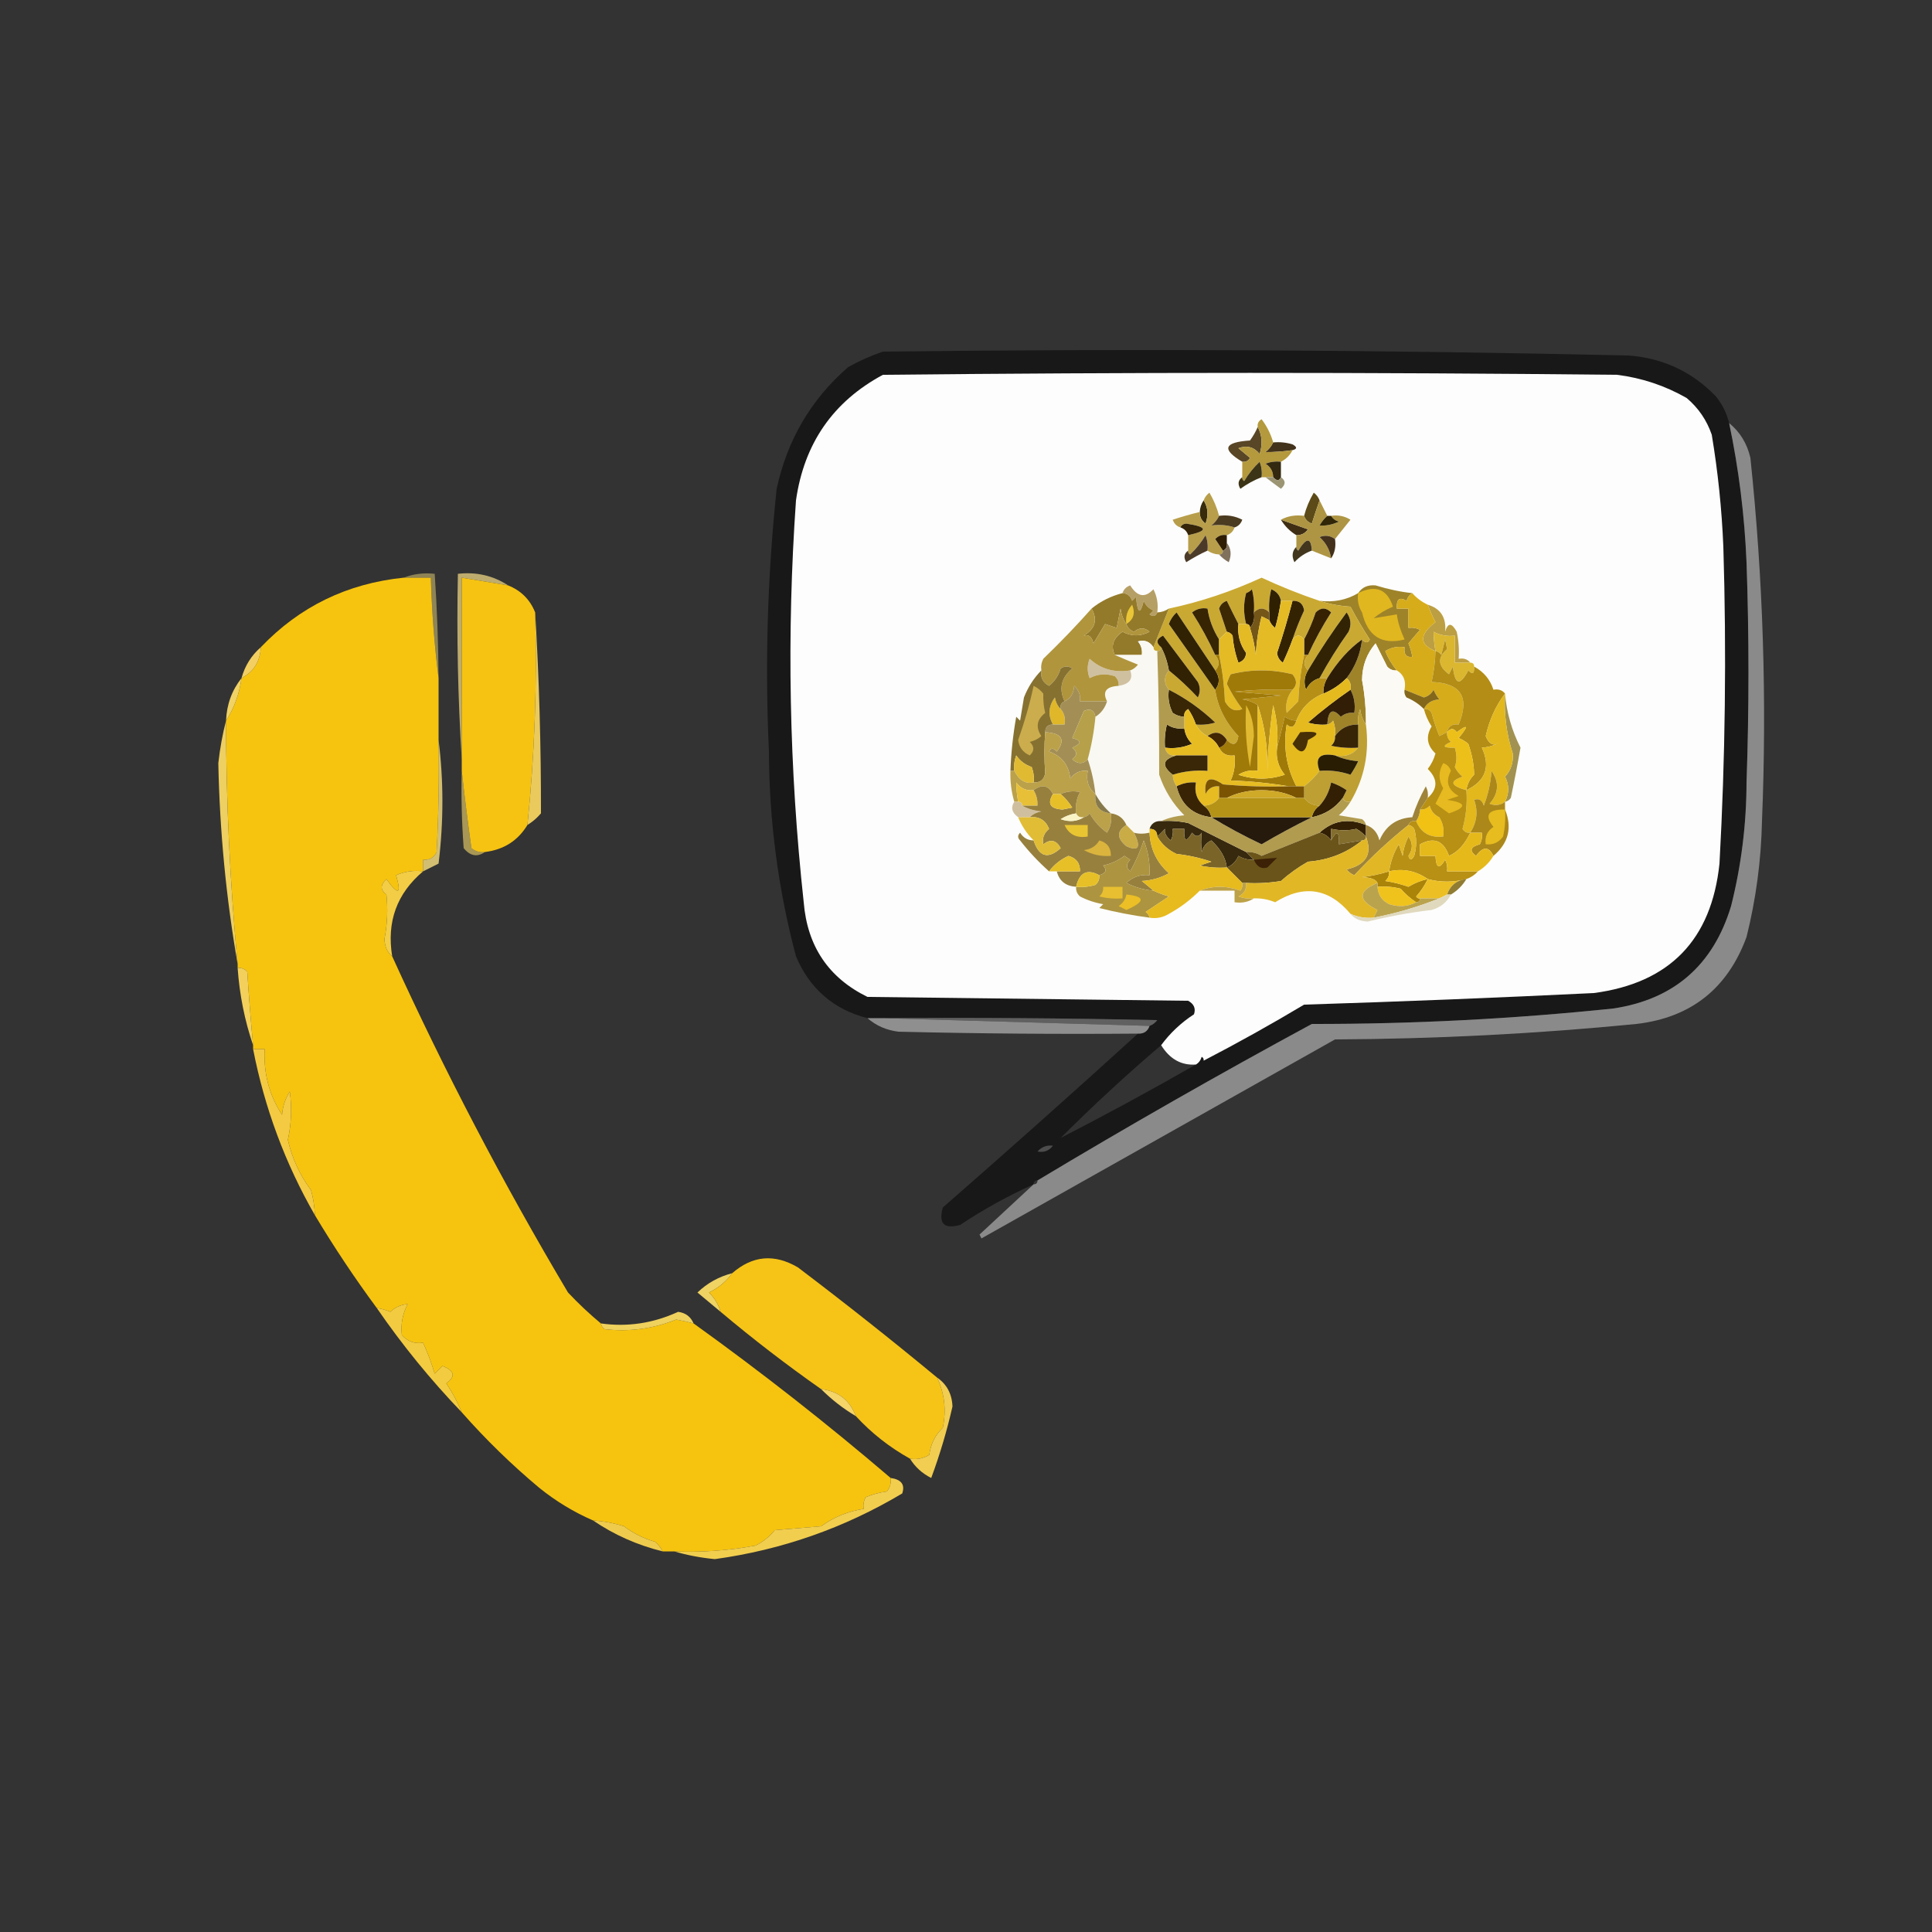 <?xml version="1.0" encoding="UTF-8"?>
<!DOCTYPE svg PUBLIC "-//W3C//DTD SVG 1.1//EN" "http://www.w3.org/Graphics/SVG/1.1/DTD/svg11.dtd">
<svg xmlns="http://www.w3.org/2000/svg" version="1.1" width="500px" height="500px" style="shape-rendering:geometricPrecision; text-rendering:geometricPrecision; image-rendering:optimizeQuality; fill-rule:evenodd; clip-rule:evenodd" xmlns:xlink="http://www.w3.org/1999/xlink">
<rect width="100%" height="100%" fill="#333333" stroke="none"/>
<g><path style="opacity:1" fill="#181818" d="M 447.5,109.5 C 449.988,121.335 451.488,133.335 452,145.5C 452.667,164.5 452.667,183.5 452,202.5C 451.976,213.335 450.643,224.002 448,234.5C 443.357,249.817 433.19,258.65 417.5,261C 391.573,263.698 365.573,265.032 339.5,265C 315.445,278.021 291.779,291.521 268.5,305.5C 267.833,305.5 267.5,305.833 267.5,306.5C 260.899,309.468 254.566,312.968 248.5,317C 244.333,318.167 242.833,316.667 244,312.5C 261.028,297.635 277.861,282.635 294.5,267.5C 296.027,267.573 297.027,266.906 297.5,265.5C 298.289,265.217 298.956,264.717 299.5,264C 275.836,263.5 252.169,263.333 228.5,263.5C 227.167,263.5 225.833,263.5 224.5,263.5C 215.737,261.241 209.57,255.908 206,247.5C 201.392,230.158 199.059,212.491 199,194.5C 197.946,171.773 198.612,149.106 201,126.5C 203.735,113.846 209.902,103.346 219.5,95C 222.382,93.392 225.382,92.059 228.5,91C 292.839,90.221 357.173,90.554 421.5,92C 430.368,92.686 437.868,96.186 444,102.5C 445.705,104.577 446.872,106.91 447.5,109.5 Z M 300.5,270.5 C 302.749,274.115 305.749,275.782 309.5,275.5C 297.966,282.1 286.299,288.433 274.5,294.5C 282.84,286.16 291.507,278.16 300.5,270.5 Z"/></g>
<g><path style="opacity:0.998" fill="#fdfdfd" d="M 311.5,274.5 C 311.565,274.062 311.399,273.728 311,273.5C 310.722,274.416 310.222,275.082 309.5,275.5C 305.749,275.782 302.749,274.115 300.5,270.5C 302.834,267.334 305.667,264.667 309,262.5C 309.507,261.004 309.007,259.837 307.5,259C 279.833,258.667 252.167,258.333 224.5,258C 214.431,253.061 208.931,244.894 208,233.5C 204.23,198.889 203.563,164.223 206,129.5C 208.1,114.763 215.6,103.93 228.5,97C 291.833,96.333 355.167,96.333 418.5,97C 424.905,97.802 430.905,99.802 436.5,103C 439.531,105.559 441.698,108.726 443,112.5C 444.599,122.093 445.599,131.76 446,141.5C 446.838,168.85 446.505,196.184 445,223.5C 442.934,243.232 432.101,254.399 412.5,257C 387.512,258.216 362.512,259.216 337.5,260C 328.967,265.099 320.301,269.932 311.5,274.5 Z"/></g>
<g><path style="opacity:1" fill="#43331c" d="M 329.5,114.5 C 331.199,114.34 332.866,114.506 334.5,115C 335.738,115.69 335.738,116.19 334.5,116.5C 332.131,116.851 329.797,117.018 327.5,117C 328.381,116.292 329.047,115.458 329.5,114.5 Z"/></g>
<g><path style="opacity:1" fill="#584626" d="M 325.5,110.5 C 326.629,112.628 326.796,114.961 326,117.5C 324.534,115.675 322.701,115.175 320.5,116C 321.5,116.833 322.5,117.667 323.5,118.5C 323.043,119.298 322.376,119.631 321.5,119.5C 316.079,116.275 316.746,114.442 323.5,114C 324.305,112.887 324.972,111.721 325.5,110.5 Z"/></g>
<g><path style="opacity:0.998" fill="#8a8a8a" d="M 447.5,109.5 C 450.324,111.8 452.157,114.8 453,118.5C 456.288,149.748 457.288,181.082 456,212.5C 455.788,222.653 454.454,232.653 452,242.5C 447.08,255.869 437.58,263.369 423.5,265C 397.571,267.548 371.571,268.881 345.5,269C 315,286.167 284.5,303.333 254,320.5C 253.833,320.167 253.667,319.833 253.5,319.5C 258.213,315.117 262.88,310.783 267.5,306.5C 268.167,306.5 268.5,306.167 268.5,305.5C 291.779,291.521 315.445,278.021 339.5,265C 365.573,265.032 391.573,263.698 417.5,261C 433.19,258.65 443.357,249.817 448,234.5C 450.643,224.002 451.976,213.335 452,202.5C 452.667,183.5 452.667,164.5 452,145.5C 451.488,133.335 449.988,121.335 447.5,109.5 Z"/></g>
<g><path style="opacity:1" fill="#b4993d" d="M 329.5,114.5 C 329.047,115.458 328.381,116.292 327.5,117C 329.797,117.018 332.131,116.851 334.5,116.5C 333.833,117.833 332.833,118.833 331.5,119.5C 330.127,119.343 328.793,119.51 327.5,120C 328.823,120.816 329.489,121.983 329.5,123.5C 328.833,123.5 328.167,123.5 327.5,123.5C 327.167,123.5 326.833,123.5 326.5,123.5C 326.657,122.127 326.49,120.793 326,119.5C 324.426,120.984 323.093,122.651 322,124.5C 321.601,124.272 321.435,123.938 321.5,123.5C 321.5,122.167 321.5,120.833 321.5,119.5C 322.376,119.631 323.043,119.298 323.5,118.5C 322.5,117.667 321.5,116.833 320.5,116C 322.701,115.175 324.534,115.675 326,117.5C 326.796,114.961 326.629,112.628 325.5,110.5C 325.369,109.624 325.702,108.957 326.5,108.5C 327.883,110.32 328.883,112.32 329.5,114.5 Z"/></g>
<g><path style="opacity:1" fill="#332810" d="M 331.5,119.5 C 331.5,120.833 331.5,122.167 331.5,123.5C 331.062,124.506 330.396,124.506 329.5,123.5C 329.489,121.983 328.823,120.816 327.5,120C 328.793,119.51 330.127,119.343 331.5,119.5 Z"/></g>
<g><path style="opacity:1" fill="#3c3416" d="M 326.5,123.5 C 324.574,124.242 322.741,125.242 321,126.5C 320.26,125.251 320.427,124.251 321.5,123.5C 321.435,123.938 321.601,124.272 322,124.5C 323.093,122.651 324.426,120.984 326,119.5C 326.49,120.793 326.657,122.127 326.5,123.5 Z"/></g>
<g><path style="opacity:1" fill="#9c9574" d="M 327.5,123.5 C 328.167,123.5 328.833,123.5 329.5,123.5C 330.396,124.506 331.062,124.506 331.5,123.5C 332.776,124.386 332.776,125.386 331.5,126.5C 330.099,125.479 328.765,124.479 327.5,123.5 Z"/></g>
<g><path style="opacity:1" fill="#5c4b18" d="M 341.5,129.5 C 340.835,131.369 340.169,133.369 339.5,135.5C 338.478,135.145 337.811,134.478 337.5,133.5C 338.045,131.407 338.878,129.407 340,127.5C 340.717,128.044 341.217,128.711 341.5,129.5 Z"/></g>
<g><path style="opacity:1" fill="#372b0c" d="M 311.5,129.5 C 312.622,131.288 312.789,133.288 312,135.5C 310.961,134.756 310.461,133.756 310.5,132.5C 310.557,131.391 310.89,130.391 311.5,129.5 Z"/></g>
<g><path style="opacity:1" fill="#b89e4a" d="M 315.5,133.5 C 315.047,134.458 314.381,135.292 313.5,136C 315.679,135.716 317.679,135.883 319.5,136.5C 319.167,137.5 318.5,138.167 317.5,138.5C 316.325,138.281 315.325,138.614 314.5,139.5C 315.193,140.518 315.859,141.518 316.5,142.5C 316.5,143.167 316.167,143.5 315.5,143.5C 314.391,143.443 313.391,143.11 312.5,142.5C 312.657,141.127 312.49,139.793 312,138.5C 310.907,140.349 309.574,142.016 308,143.5C 307.601,143.272 307.435,142.938 307.5,142.5C 307.5,141.167 307.5,139.833 307.5,138.5C 312.749,137.369 312.582,136.369 307,135.5C 306.235,135.57 305.735,135.903 305.5,136.5C 304.522,136.189 303.855,135.522 303.5,134.5C 305.843,133.725 308.177,133.058 310.5,132.5C 310.461,133.756 310.961,134.756 312,135.5C 312.789,133.288 312.622,131.288 311.5,129.5C 311.783,128.711 312.283,128.044 313,127.5C 314.122,129.407 314.955,131.407 315.5,133.5 Z"/></g>
<g><path style="opacity:1" fill="#4b3b20" d="M 315.5,133.5 C 317.604,133.201 319.604,133.534 321.5,134.5C 321.145,135.522 320.478,136.189 319.5,136.5C 317.679,135.883 315.679,135.716 313.5,136C 314.381,135.292 315.047,134.458 315.5,133.5 Z"/></g>
<g><path style="opacity:1" fill="#362508" d="M 305.5,136.5 C 305.735,135.903 306.235,135.57 307,135.5C 312.582,136.369 312.749,137.369 307.5,138.5C 307.167,137.5 306.5,136.833 305.5,136.5 Z"/></g>
<g><path style="opacity:1" fill="#3f2d14" d="M 331.5,134.5 C 333.812,135.32 336.146,136.153 338.5,137C 337.756,138.039 336.756,138.539 335.5,138.5C 333.833,137.5 332.5,136.167 331.5,134.5 Z"/></g>
<g><path style="opacity:1" fill="#ae9543" d="M 341.5,129.5 C 342.167,130.833 342.833,132.167 343.5,133.5C 342.733,134.172 342.066,135.005 341.5,136C 343.169,136.122 344.835,135.788 346.5,135C 345.584,134.722 344.918,134.222 344.5,133.5C 346.288,133.215 347.955,133.548 349.5,134.5C 348.143,136.186 346.81,137.852 345.5,139.5C 344.262,138.588 342.928,138.421 341.5,139C 343.16,140.488 344.16,142.321 344.5,144.5C 342.833,143.833 341.167,143.167 339.5,142.5C 339.29,139.03 338.123,139.03 336,142.5C 335.601,142.272 335.435,141.938 335.5,141.5C 335.5,140.5 335.5,139.5 335.5,138.5C 336.756,138.539 337.756,138.039 338.5,137C 336.146,136.153 333.812,135.32 331.5,134.5C 333.265,133.539 335.265,133.205 337.5,133.5C 337.811,134.478 338.478,135.145 339.5,135.5C 340.169,133.369 340.835,131.369 341.5,129.5 Z"/></g>
<g><path style="opacity:1" fill="#312707" d="M 343.5,133.5 C 343.833,133.5 344.167,133.5 344.5,133.5C 344.918,134.222 345.584,134.722 346.5,135C 344.835,135.788 343.169,136.122 341.5,136C 342.066,135.005 342.733,134.172 343.5,133.5 Z"/></g>
<g><path style="opacity:1" fill="#2e1d03" d="M 317.5,138.5 C 317.5,139.167 317.5,139.833 317.5,140.5C 317.672,141.492 317.338,142.158 316.5,142.5C 315.859,141.518 315.193,140.518 314.5,139.5C 315.325,138.614 316.325,138.281 317.5,138.5 Z"/></g>
<g><path style="opacity:1" fill="#42361e" d="M 339.5,142.5 C 337.771,143.117 336.271,144.117 335,145.5C 334.235,143.934 334.402,142.601 335.5,141.5C 335.435,141.938 335.601,142.272 336,142.5C 338.123,139.03 339.29,139.03 339.5,142.5 Z"/></g>
<g><path style="opacity:1" fill="#44311b" d="M 345.5,139.5 C 345.784,141.415 345.451,143.081 344.5,144.5C 344.16,142.321 343.16,140.488 341.5,139C 342.928,138.421 344.262,138.588 345.5,139.5 Z"/></g>
<g><path style="opacity:1" fill="#4c3a29" d="M 312.5,142.5 C 310.614,143.361 308.78,144.361 307,145.5C 306.26,144.251 306.427,143.251 307.5,142.5C 307.435,142.938 307.601,143.272 308,143.5C 309.574,142.016 310.907,140.349 312,138.5C 312.49,139.793 312.657,141.127 312.5,142.5 Z"/></g>
<g><path style="opacity:1" fill="#80715d" d="M 317.5,140.5 C 318.613,141.946 318.78,143.613 318,145.5C 317.005,144.934 316.172,144.267 315.5,143.5C 316.167,143.5 316.5,143.167 316.5,142.5C 317.338,142.158 317.672,141.492 317.5,140.5 Z"/></g>
<g><path style="opacity:1" fill="#f6c40f" d="M 104.5,149.5 C 106.833,149.5 109.167,149.5 111.5,149.5C 111.759,158.347 112.426,167.014 113.5,175.5C 113.5,180.833 113.5,186.167 113.5,191.5C 113.666,201.172 113.5,210.839 113,220.5C 112.29,221.973 111.124,222.64 109.5,222.5C 109.5,223.5 109.5,224.5 109.5,225.5C 107.076,225.192 104.743,225.526 102.5,226.5C 103.943,231.473 103.11,231.806 100,227.5C 98.385,229.011 98.385,230.344 100,231.5C 100.406,235.34 100.239,239.173 99.5,243C 99.569,244.986 100.235,246.486 101.5,247.5C 115.096,277.36 130.263,306.36 147,334.5C 149.729,337.399 152.562,340.066 155.5,342.5C 155.611,343.117 155.944,343.617 156.5,344C 162.876,344.725 169.043,343.891 175,341.5C 176.533,341.773 178.033,342.106 179.5,342.5C 197.053,355.112 214.053,368.445 230.5,382.5C 230.67,383.822 230.337,384.989 229.5,386C 227.567,386.251 225.734,386.751 224,387.5C 223.517,388.448 223.351,389.448 223.5,390.5C 219.413,391.136 215.747,392.636 212.5,395C 208.5,395.333 204.5,395.667 200.5,396C 199.122,397.713 197.455,399.047 195.5,400C 188.563,401.288 181.563,401.788 174.5,401.5C 173.5,401.5 172.5,401.5 171.5,401.5C 171.047,400.542 170.381,399.708 169.5,399C 166.57,398.156 163.904,396.822 161.5,395C 158.883,394.178 156.216,393.678 153.5,393.5C 148.473,391.317 143.807,388.483 139.5,385C 132.329,378.996 125.662,372.496 119.5,365.5C 118.459,362.906 117.126,360.406 115.5,358C 117.994,356.225 117.66,354.725 114.5,353.5C 113.833,354.167 113.167,354.833 112.5,355.5C 111.671,352.72 110.671,350.054 109.5,347.5C 107.278,347.822 105.444,347.155 104,345.5C 103.688,342.691 104.188,340.024 105.5,337.5C 103.8,337.626 102.3,338.293 101,339.5C 99.862,339.011 98.695,338.678 97.5,338.5C 91.808,330.795 86.474,322.795 81.5,314.5C 81.41,312.304 81.077,310.137 80.5,308C 77.607,304.124 75.607,299.791 74.5,295C 75.406,290.853 75.573,286.686 75,282.5C 73.837,284.285 73.171,286.285 73,288.5C 69.682,283.45 68.182,277.783 68.5,271.5C 67.5,271.5 66.5,271.5 65.5,271.5C 65.5,271.167 65.5,270.833 65.5,270.5C 64.906,264.183 64.406,257.849 64,251.5C 63.329,250.748 62.496,250.414 61.5,250.5C 61.5,250.167 61.5,249.833 61.5,249.5C 59.523,228.552 58.523,207.552 58.5,186.5C 60.642,183.2 61.975,179.533 62.5,175.5C 65.652,173.883 67.318,171.216 67.5,167.5C 77.528,156.987 89.862,150.987 104.5,149.5 Z"/></g>
<g><path style="opacity:1" fill="#b69f65" d="M 299.5,158.5 C 299.103,159.525 298.437,159.692 297.5,159C 297.833,158.667 298.167,158.333 298.5,158C 297.333,157.5 296.5,156.667 296,155.5C 295.086,159.185 294.419,158.852 294,154.5C 293.667,154.833 293.333,155.167 293,155.5C 292.583,154.244 291.75,153.577 290.5,153.5C 290.811,152.522 291.478,151.855 292.5,151.5C 294.348,154.478 296.348,154.812 298.5,152.5C 299.466,154.396 299.799,156.396 299.5,158.5 Z"/></g>
<g><path style="opacity:0.712" fill="#f5dd85" d="M 131.5,151.5 C 127.5,150.833 123.5,150.167 119.5,149.5C 119.5,165.167 119.5,180.833 119.5,196.5C 118.504,180.675 118.17,164.675 118.5,148.5C 123.312,147.965 127.645,148.965 131.5,151.5 Z"/></g>
<g><path style="opacity:1" fill="#f6c312" d="M 131.5,151.5 C 134.855,152.855 137.189,155.189 138.5,158.5C 139.03,176.925 138.363,195.258 136.5,213.5C 134.021,217.58 130.354,219.913 125.5,220.5C 124.178,220.67 123.011,220.337 122,219.5C 121.055,212.702 120.222,206.035 119.5,199.5C 119.5,198.5 119.5,197.5 119.5,196.5C 119.5,180.833 119.5,165.167 119.5,149.5C 123.5,150.167 127.5,150.833 131.5,151.5 Z"/></g>
<g><path style="opacity:1" fill="#9e8329" d="M 365.5,153.5 C 364.778,153.918 364.278,154.584 364,155.5C 362.187,154.391 361.354,155.058 361.5,157.5C 362.5,157.5 363.5,157.5 364.5,157.5C 364.5,159.167 364.5,160.833 364.5,162.5C 365.552,162.351 366.552,162.517 367.5,163C 366.562,164.063 365.562,165.23 364.5,166.5C 365.002,167.716 365.335,168.883 365.5,170C 363.939,170.188 363.272,169.355 363.5,167.5C 361.712,167.215 360.045,167.548 358.5,168.5C 359.26,170.36 360.26,172.027 361.5,173.5C 360.504,173.586 359.671,173.252 359,172.5C 358,170.5 357,168.5 356,166.5C 353.698,169.18 352.532,172.347 352.5,176C 353.205,179.804 353.538,183.637 353.5,187.5C 352.71,186.391 352.21,185.058 352,183.5C 351.51,184.793 351.343,186.127 351.5,187.5C 348.911,187.461 346.911,188.461 345.5,190.5C 345.657,189.127 345.49,187.793 345,186.5C 344.617,187.056 344.117,187.389 343.5,187.5C 343.718,183.819 344.884,183.152 347,185.5C 348.011,184.663 349.178,184.33 350.5,184.5C 350.795,182.265 350.461,180.265 349.5,178.5C 349.737,177.209 349.404,176.209 348.5,175.5C 350.738,172.57 352.071,169.237 352.5,165.5C 353.363,166.463 354.03,166.463 354.5,165.5C 352.707,162.749 351.041,159.916 349.5,157C 346.635,156.817 343.969,156.317 341.5,155.5C 345.179,155.94 348.512,155.273 351.5,153.5C 352.492,151.974 353.992,151.307 356,151.5C 359.397,152.534 362.563,153.201 365.5,153.5 Z"/></g>
<g><path style="opacity:1" fill="#caa932" d="M 341.5,155.5 C 343.969,156.317 346.635,156.817 349.5,157C 351.041,159.916 352.707,162.749 354.5,165.5C 354.03,166.463 353.363,166.463 352.5,165.5C 349.17,167.863 346.17,171.196 343.5,175.5C 342.833,175.5 342.167,175.5 341.5,175.5C 343.728,171.388 346.228,167.388 349,163.5C 349.798,161.741 349.631,160.074 348.5,158.5C 344.922,163.32 341.588,168.32 338.5,173.5C 337.314,172.295 337.314,170.961 338.5,169.5C 340.219,165.732 342.219,162.065 344.5,158.5C 343.167,157.167 341.833,157.167 340.5,158.5C 339.688,160.945 338.688,163.278 337.5,165.5C 336.5,164.167 335.5,164.167 334.5,165.5C 335.349,162.965 336.349,160.465 337.5,158C 337.252,156.251 336.252,155.418 334.5,155.5C 333.5,155.5 332.5,155.5 331.5,155.5C 331.25,154.078 330.417,153.078 329,152.5C 328.505,154.473 328.338,156.473 328.5,158.5C 327.167,157.167 325.833,157.167 324.5,158.5C 324.662,156.473 324.495,154.473 324,152.5C 323.586,152.957 323.086,153.291 322.5,153.5C 321.795,156.089 321.795,158.756 322.5,161.5C 321.833,161.5 321.167,161.5 320.5,161.5C 319.518,159.594 318.518,157.594 317.5,155.5C 316.5,155.833 315.833,156.5 315.5,157.5C 316.172,159.53 316.838,161.53 317.5,163.5C 316.833,164.167 316.167,164.833 315.5,165.5C 313.94,163.046 312.94,160.38 312.5,157.5C 311.022,157.238 309.689,157.571 308.5,158.5C 310.766,162.034 312.766,165.7 314.5,169.5C 315.686,170.961 315.686,172.295 314.5,173.5C 311.159,168.495 307.826,163.495 304.5,158.5C 303.585,159.328 302.919,160.328 302.5,161.5C 306.525,167.185 310.525,172.851 314.5,178.5C 315.112,182.893 317.112,186.893 320.5,190.5C 320.124,192.803 319.124,193.137 317.5,191.5C 316.121,189.403 314.455,189.07 312.5,190.5C 311.167,189.833 310.167,188.833 309.5,187.5C 311.199,187.66 312.866,187.494 314.5,187C 310.898,183.559 306.898,180.725 302.5,178.5C 301.167,176.833 301.167,175.167 302.5,173.5C 305.13,175.628 307.63,177.961 310,180.5C 310.667,179.167 310.667,177.833 310,176.5C 307,172.5 304,168.5 301,164.5C 299.272,165.352 299.105,166.352 300.5,167.5C 300.5,168.167 300.167,168.5 299.5,168.5C 298.833,168.5 298.5,168.167 298.5,167.5C 299.809,164.207 301.142,160.874 302.5,157.5C 310.596,155.793 318.596,153.126 326.5,149.5C 331.404,151.787 336.404,153.787 341.5,155.5 Z"/></g>
<g><path style="opacity:1" fill="#342302" d="M 334.5,155.5 C 336.252,155.418 337.252,156.251 337.5,158C 336.349,160.465 335.349,162.965 334.5,165.5C 333.772,167.512 332.938,169.512 332,171.5C 331.13,170.892 330.63,170.059 330.5,169C 331.989,164.528 333.323,160.028 334.5,155.5 Z"/></g>
<g><path style="opacity:1" fill="#2f2002" d="M 331.5,155.5 C 331.162,157.854 330.662,160.187 330,162.5C 329.283,161.956 328.783,161.289 328.5,160.5C 328.5,159.833 328.5,159.167 328.5,158.5C 328.338,156.473 328.505,154.473 329,152.5C 330.417,153.078 331.25,154.078 331.5,155.5 Z"/></g>
<g><path style="opacity:1" fill="#301e00" d="M 324.5,158.5 C 324.768,160.099 324.434,161.432 323.5,162.5C 323.5,161.833 323.167,161.5 322.5,161.5C 321.795,158.756 321.795,156.089 322.5,153.5C 323.086,153.291 323.586,152.957 324,152.5C 324.495,154.473 324.662,156.473 324.5,158.5 Z"/></g>
<g><path style="opacity:1" fill="#745618" d="M 328.5,158.5 C 328.5,159.167 328.5,159.833 328.5,160.5C 327.85,160.196 327.183,159.863 326.5,159.5C 325.676,162.785 325.176,166.118 325,169.5C 324.71,167.08 324.21,164.746 323.5,162.5C 324.434,161.432 324.768,160.099 324.5,158.5C 325.833,157.167 327.167,157.167 328.5,158.5 Z"/></g>
<g><path style="opacity:1" fill="#e1b71f" d="M 351.5,153.5 C 356.008,151.282 359.008,152.448 360.5,157C 358.668,157.748 357.001,158.748 355.5,160C 357.5,159.667 359.5,159.333 361.5,159C 361.751,160.95 362.418,163.116 363.5,165.5C 357.612,166.982 353.945,164.648 352.5,158.5C 351.548,156.955 351.215,155.288 351.5,153.5 Z"/></g>
<g><path style="opacity:1" fill="#bc9e43" d="M 369.5,156.5 C 372.837,157.484 374.337,159.817 374,163.5C 374.691,161.109 375.691,161.109 377,163.5C 377.497,165.81 377.663,168.143 377.5,170.5C 378.791,170.263 379.791,170.596 380.5,171.5C 379.167,171.5 377.833,171.5 376.5,171.5C 376.5,169.167 376.5,166.833 376.5,164.5C 374.533,164.739 372.699,164.406 371,163.5C 371.019,165.107 371.185,166.774 371.5,168.5C 367.253,166.796 367.253,164.296 371.5,161C 370.733,159.53 370.067,158.03 369.5,156.5 Z"/></g>
<g><path style="opacity:1" fill="#362402" d="M 315.5,165.5 C 315.5,166.833 315.5,168.167 315.5,169.5C 315.167,169.5 314.833,169.5 314.5,169.5C 312.766,165.7 310.766,162.034 308.5,158.5C 309.689,157.571 311.022,157.238 312.5,157.5C 312.94,160.38 313.94,163.046 315.5,165.5 Z"/></g>
<g><path style="opacity:1" fill="#362202" d="M 338.5,169.5 C 338.167,169.5 337.833,169.5 337.5,169.5C 337.5,168.167 337.5,166.833 337.5,165.5C 338.688,163.278 339.688,160.945 340.5,158.5C 341.833,157.167 343.167,157.167 344.5,158.5C 342.219,162.065 340.219,165.732 338.5,169.5 Z"/></g>
<g><path style="opacity:1" fill="#937a2a" d="M 290.5,153.5 C 291.75,153.577 292.583,154.244 293,155.5C 293.333,155.167 293.667,154.833 294,154.5C 294.419,158.852 295.086,159.185 296,155.5C 296.5,156.667 297.333,157.5 298.5,158C 298.167,158.333 297.833,158.667 297.5,159C 298.437,159.692 299.103,159.525 299.5,158.5C 300.609,158.443 301.609,158.11 302.5,157.5C 301.142,160.874 299.809,164.207 298.5,167.5C 297.527,166.016 296.193,165.516 294.5,166C 295.337,167.011 295.67,168.178 295.5,169.5C 293.167,169.5 290.833,169.5 288.5,169.5C 287.411,167.149 288.078,165.149 290.5,163.5C 292.839,164.724 295.172,164.724 297.5,163.5C 296.224,162.355 294.891,162.355 293.5,163.5C 292.478,163.145 291.811,162.478 291.5,161.5C 290.71,160.391 290.21,159.058 290,157.5C 289.667,159.167 289.333,160.833 289,162.5C 288,162.167 287,161.833 286,161.5C 285,163.167 284,164.833 283,166.5C 282.552,164.776 281.718,164.109 280.5,164.5C 283.454,162.7 284.121,160.367 282.5,157.5C 284.837,155.604 287.504,154.27 290.5,153.5 Z"/></g>
<g><path style="opacity:1" fill="#eac637" d="M 291.5,161.5 C 291.231,159.571 291.731,157.905 293,156.5C 293.877,158.674 293.377,160.341 291.5,161.5 Z"/></g>
<g><path style="opacity:1" fill="#3d2804" d="M 320.5,161.5 C 320.222,164.29 320.889,166.79 322.5,169C 322.387,170.28 321.72,171.113 320.5,171.5C 319.686,169.234 319.186,166.9 319,164.5C 318.617,163.944 318.117,163.611 317.5,163.5C 316.838,161.53 316.172,159.53 315.5,157.5C 315.833,156.5 316.5,155.833 317.5,155.5C 318.518,157.594 319.518,159.594 320.5,161.5 Z"/></g>
<g><path style="opacity:1" fill="#312203" d="M 314.5,173.5 C 315.72,175.284 315.72,176.95 314.5,178.5C 310.525,172.851 306.525,167.185 302.5,161.5C 302.919,160.328 303.585,159.328 304.5,158.5C 307.826,163.495 311.159,168.495 314.5,173.5 Z"/></g>
<g><path style="opacity:1" fill="#312303" d="M 341.5,175.5 C 339.926,175.937 338.759,176.937 338,178.5C 337.36,176.735 337.527,175.068 338.5,173.5C 341.588,168.32 344.922,163.32 348.5,158.5C 349.631,160.074 349.798,161.741 349,163.5C 346.228,167.388 343.728,171.388 341.5,175.5 Z"/></g>
<g><path style="opacity:0.467" fill="#f7e17d" d="M 104.5,149.5 C 106.948,148.527 109.615,148.194 112.5,148.5C 113.107,157.487 113.44,166.487 113.5,175.5C 112.426,167.014 111.759,158.347 111.5,149.5C 109.167,149.5 106.833,149.5 104.5,149.5 Z"/></g>
<g><path style="opacity:1" fill="#312204" d="M 302.5,173.5 C 302.125,171.302 301.458,169.302 300.5,167.5C 299.105,166.352 299.272,165.352 301,164.5C 304,168.5 307,172.5 310,176.5C 310.667,177.833 310.667,179.167 310,180.5C 307.63,177.961 305.13,175.628 302.5,173.5 Z"/></g>
<g><path style="opacity:1" fill="#dbb730" d="M 380.5,171.5 C 381.167,171.5 381.5,171.833 381.5,172.5C 381.607,174.379 381.107,174.712 380,173.5C 377.852,177.614 376.518,177.281 376,172.5C 375.667,173.167 375.333,173.833 375,174.5C 372.097,172.36 371.931,170.193 374.5,168C 374.333,167.167 374.167,166.333 374,165.5C 373.667,166.833 373.333,168.167 373,169.5C 372.617,168.944 372.117,168.611 371.5,168.5C 371.185,166.774 371.019,165.107 371,163.5C 372.699,164.406 374.533,164.739 376.5,164.5C 376.5,166.833 376.5,169.167 376.5,171.5C 377.833,171.5 379.167,171.5 380.5,171.5 Z"/></g>
<g><path style="opacity:1" fill="#f9f8f2" d="M 298.5,167.5 C 298.5,168.167 298.833,168.5 299.5,168.5C 299.856,179.13 300.023,189.797 300,200.5C 301.343,204.51 303.509,208.01 306.5,211C 304.292,211.191 302.292,211.691 300.5,212.5C 298.973,212.427 297.973,213.094 297.5,214.5C 297.5,214.833 297.5,215.167 297.5,215.5C 295.997,215.835 294.664,215.835 293.5,215.5C 292.833,214.833 292.167,214.167 291.5,213.5C 290.738,211.738 289.404,210.738 287.5,210.5C 285.866,209.045 284.532,207.378 283.5,205.5C 283.142,202.311 282.475,199.311 281.5,196.5C 282.485,192.924 283.152,189.258 283.5,185.5C 284.974,184.564 285.974,183.23 286.5,181.5C 285.255,179.011 286.255,177.678 289.5,177.5C 292.307,177.049 293.307,175.715 292.5,173.5C 293.289,173.217 293.956,172.717 294.5,172C 292.389,171.155 290.389,170.322 288.5,169.5C 290.833,169.5 293.167,169.5 295.5,169.5C 295.67,168.178 295.337,167.011 294.5,166C 296.193,165.516 297.527,166.016 298.5,167.5 Z"/></g>
<g><path style="opacity:1" fill="#e4bb25" d="M 331.5,155.5 C 332.5,155.5 333.5,155.5 334.5,155.5C 333.323,160.028 331.989,164.528 330.5,169C 330.63,170.059 331.13,170.892 332,171.5C 332.938,169.512 333.772,167.512 334.5,165.5C 335.5,164.167 336.5,164.167 337.5,165.5C 337.5,166.833 337.5,168.167 337.5,169.5C 336.676,173.312 336.176,177.312 336,181.5C 335,182.5 334,183.5 333,184.5C 332.607,182.284 333.107,180.284 334.5,178.5C 335.705,177.328 335.705,175.995 334.5,174.5C 329.167,173.167 323.833,173.167 318.5,174.5C 318.069,175.293 317.735,176.127 317.5,177C 318.619,179.289 319.953,181.455 321.5,183.5C 319.671,184.282 318.171,183.616 317,181.5C 316.824,177.312 316.324,173.312 315.5,169.5C 315.5,168.167 315.5,166.833 315.5,165.5C 316.167,164.833 316.833,164.167 317.5,163.5C 318.117,163.611 318.617,163.944 319,164.5C 319.186,166.9 319.686,169.234 320.5,171.5C 321.72,171.113 322.387,170.28 322.5,169C 320.889,166.79 320.222,164.29 320.5,161.5C 321.167,161.5 321.833,161.5 322.5,161.5C 323.167,161.5 323.5,161.833 323.5,162.5C 324.21,164.746 324.71,167.08 325,169.5C 325.176,166.118 325.676,162.785 326.5,159.5C 327.183,159.863 327.85,160.196 328.5,160.5C 328.783,161.289 329.283,161.956 330,162.5C 330.662,160.187 331.162,157.854 331.5,155.5 Z"/></g>
<g><path style="opacity:1" fill="#2e1d06" d="M 352.5,165.5 C 352.071,169.237 350.738,172.57 348.5,175.5C 346.754,177.252 344.754,178.585 342.5,179.5C 342.433,178.041 342.766,176.708 343.5,175.5C 346.17,171.196 349.17,167.863 352.5,165.5 Z"/></g>
<g><path style="opacity:1" fill="#fbfaf5" d="M 361.5,173.5 C 363.256,174.552 363.923,176.219 363.5,178.5C 363.369,179.239 363.536,179.906 364,180.5C 365.751,181.222 367.251,182.222 368.5,183.5C 368.92,185.094 369.586,186.594 370.5,188C 368.953,190.583 369.287,192.917 371.5,195C 371.097,196.473 370.43,197.806 369.5,199C 372.14,201.621 372.14,204.121 369.5,206.5C 369.649,205.448 369.483,204.448 369,203.5C 367.555,206.09 366.388,208.757 365.5,211.5C 361.438,211.724 358.605,213.724 357,217.5C 356.502,215.456 355.335,214.122 353.5,213.5C 353.389,212.883 353.056,212.383 352.5,212C 350.5,211.667 348.5,211.333 346.5,211C 347.71,209.961 348.71,208.794 349.5,207.5C 353.11,201.405 354.444,194.738 353.5,187.5C 353.538,183.637 353.205,179.804 352.5,176C 352.532,172.347 353.698,169.18 356,166.5C 357,168.5 358,170.5 359,172.5C 359.671,173.252 360.504,173.586 361.5,173.5 Z"/></g>
<g><path style="opacity:1" fill="#d6ac1b" d="M 365.5,153.5 C 366.637,154.789 367.97,155.789 369.5,156.5C 370.067,158.03 370.733,159.53 371.5,161C 367.253,164.296 367.253,166.796 371.5,168.5C 371.425,171.206 371.092,173.873 370.5,176.5C 378.093,176.767 380.427,180.433 377.5,187.5C 375.821,187.285 374.821,187.952 374.5,189.5C 373.85,189.804 373.183,190.137 372.5,190.5C 371.708,188.535 371.041,186.535 370.5,184.5C 370.043,183.702 369.376,183.369 368.5,183.5C 369.23,181.955 370.563,181.122 372.5,181C 371.874,180.25 371.374,179.416 371,178.5C 370.481,179.516 369.647,180.182 368.5,180.5C 366.823,179.813 365.156,179.146 363.5,178.5C 363.923,176.219 363.256,174.552 361.5,173.5C 360.26,172.027 359.26,170.36 358.5,168.5C 360.045,167.548 361.712,167.215 363.5,167.5C 363.272,169.355 363.939,170.188 365.5,170C 365.335,168.883 365.002,167.716 364.5,166.5C 365.562,165.23 366.562,164.063 367.5,163C 366.552,162.517 365.552,162.351 364.5,162.5C 364.5,160.833 364.5,159.167 364.5,157.5C 363.5,157.5 362.5,157.5 361.5,157.5C 361.354,155.058 362.187,154.391 364,155.5C 364.278,154.584 364.778,153.918 365.5,153.5 Z"/></g>
<g><path style="opacity:1" fill="#cfc0a0" d="M 292.5,173.5 C 293.307,175.715 292.307,177.049 289.5,177.5C 289.586,176.504 289.252,175.671 288.5,175C 286.231,174.242 284.064,174.409 282,175.5C 281.333,173.833 281.333,172.167 282,170.5C 284.893,173.15 288.393,174.15 292.5,173.5 Z"/></g>
<g><path style="opacity:1" fill="#f3cf62" d="M 67.5,167.5 C 67.318,171.216 65.652,173.883 62.5,175.5C 63.383,172.296 65.05,169.629 67.5,167.5 Z"/></g>
<g><path style="opacity:1" fill="#b38d15" d="M 381.5,172.5 C 384.017,173.893 385.684,175.893 386.5,178.5C 387.791,178.263 388.791,178.596 389.5,179.5C 387.108,182.632 385.441,186.299 384.5,190.5C 385.242,192.35 386.242,193.016 387.5,192.5C 386.02,193.113 384.687,193.446 383.5,193.5C 385.802,198.463 384.468,202.13 379.5,204.5C 379.703,202.956 380.37,201.622 381.5,200.5C 381.483,197.986 380.983,195.319 380,192.5C 379.25,191.874 378.416,191.374 377.5,191C 380.15,187.793 379.984,187.293 377,189.5C 376.23,188.402 375.397,188.402 374.5,189.5C 374.821,187.952 375.821,187.285 377.5,187.5C 380.427,180.433 378.093,176.767 370.5,176.5C 371.092,173.873 371.425,171.206 371.5,168.5C 372.117,168.611 372.617,168.944 373,169.5C 373.333,168.167 373.667,166.833 374,165.5C 374.167,166.333 374.333,167.167 374.5,168C 371.931,170.193 372.097,172.36 375,174.5C 375.333,173.833 375.667,173.167 376,172.5C 376.518,177.281 377.852,177.614 380,173.5C 381.107,174.712 381.607,174.379 381.5,172.5 Z"/></g>
<g><path style="opacity:1" fill="#b0953d" d="M 282.5,157.5 C 284.121,160.367 283.454,162.7 280.5,164.5C 281.718,164.109 282.552,164.776 283,166.5C 284,164.833 285,163.167 286,161.5C 287,161.833 288,162.167 289,162.5C 289.333,160.833 289.667,159.167 290,157.5C 290.21,159.058 290.71,160.391 291.5,161.5C 291.811,162.478 292.478,163.145 293.5,163.5C 294.891,162.355 296.224,162.355 297.5,163.5C 295.172,164.724 292.839,164.724 290.5,163.5C 288.078,165.149 287.411,167.149 288.5,169.5C 290.389,170.322 292.389,171.155 294.5,172C 293.956,172.717 293.289,173.217 292.5,173.5C 288.393,174.15 284.893,173.15 282,170.5C 281.333,172.167 281.333,173.833 282,175.5C 284.064,174.409 286.231,174.242 288.5,175C 289.252,175.671 289.586,176.504 289.5,177.5C 286.255,177.678 285.255,179.011 286.5,181.5C 284.167,181.5 281.833,181.5 279.5,181.5C 279.688,179.897 279.188,178.563 278,177.5C 277.878,179.437 277.045,180.77 275.5,181.5C 273.982,178.209 274.648,175.376 277.5,173C 276.5,172.333 275.5,172.333 274.5,173C 273.95,174.845 272.95,176.345 271.5,177.5C 269.889,176.68 269.222,175.346 269.5,173.5C 269.351,172.448 269.517,171.448 270,170.5C 274.37,166.298 278.537,161.964 282.5,157.5 Z"/></g>
<g><path style="opacity:1" fill="#f0d265" d="M 62.5,175.5 C 61.975,179.533 60.642,183.2 58.5,186.5C 58.667,182.327 60,178.66 62.5,175.5 Z"/></g>
<g><path style="opacity:1" fill="#83671b" d="M 363.5,178.5 C 365.156,179.146 366.823,179.813 368.5,180.5C 369.647,180.182 370.481,179.516 371,178.5C 371.374,179.416 371.874,180.25 372.5,181C 370.563,181.122 369.23,181.955 368.5,183.5C 367.251,182.222 365.751,181.222 364,180.5C 363.536,179.906 363.369,179.239 363.5,178.5 Z"/></g>
<g><path style="opacity:1" fill="#382605" d="M 302.5,178.5 C 306.898,180.725 310.898,183.559 314.5,187C 312.866,187.494 311.199,187.66 309.5,187.5C 309.029,186.099 308.362,184.766 307.5,183.5C 306.702,183.957 306.369,184.624 306.5,185.5C 305.417,185.461 304.417,185.127 303.5,184.5C 302.534,182.604 302.201,180.604 302.5,178.5 Z"/></g>
<g><path style="opacity:1" fill="#b68f17" d="M 337.5,169.5 C 337.833,169.5 338.167,169.5 338.5,169.5C 337.314,170.961 337.314,172.295 338.5,173.5C 337.527,175.068 337.36,176.735 338,178.5C 338.759,176.937 339.926,175.937 341.5,175.5C 342.167,175.5 342.833,175.5 343.5,175.5C 342.766,176.708 342.433,178.041 342.5,179.5C 339.135,180.865 336.801,183.199 335.5,186.5C 334.417,186.461 333.417,186.127 332.5,185.5C 331.832,188.306 331.166,190.972 330.5,193.5C 330.823,189.774 330.489,186.107 329.5,182.5C 328.67,188.138 328.17,193.804 328,199.5C 328.126,193.412 327.292,187.745 325.5,182.5C 324.391,181.71 323.058,181.21 321.5,181C 324.833,180.667 328.167,180.333 331.5,180C 327.5,179.667 323.5,179.333 319.5,179C 324.489,178.501 329.489,178.334 334.5,178.5C 333.107,180.284 332.607,182.284 333,184.5C 334,183.5 335,182.5 336,181.5C 336.176,177.312 336.676,173.312 337.5,169.5 Z"/></g>
<g><path style="opacity:1" fill="#a19251" d="M 389.5,179.5 C 389.904,184.35 391.237,189.017 393.5,193.5C 392.749,197.835 391.916,202.168 391,206.5C 390.617,207.056 390.117,207.389 389.5,207.5C 390.605,205.287 390.605,203.12 389.5,201C 391.028,199.352 391.695,197.352 391.5,195C 389.885,190.042 389.218,184.875 389.5,179.5 Z"/></g>
<g><path style="opacity:0.944" fill="#f4d360" d="M 138.5,158.5 C 139.53,175.672 140.03,193.005 140,210.5C 138.961,211.71 137.794,212.71 136.5,213.5C 138.363,195.258 139.03,176.925 138.5,158.5 Z"/></g>
<g><path style="opacity:1" fill="#321e06" d="M 349.5,178.5 C 350.461,180.265 350.795,182.265 350.5,184.5C 349.178,184.33 348.011,184.663 347,185.5C 344.884,183.152 343.718,183.819 343.5,187.5C 341.801,187.66 340.134,187.494 338.5,187C 342.067,183.92 345.733,181.087 349.5,178.5 Z"/></g>
<g><path style="opacity:1" fill="#dfb728" d="M 274.5,183.5 C 275.434,184.568 275.768,185.901 275.5,187.5C 274.5,187.5 273.5,187.5 272.5,187.5C 271.17,185.119 271.336,182.786 273,180.5C 273.232,181.737 273.732,182.737 274.5,183.5 Z"/></g>
<g><path style="opacity:1" fill="#a07a08" d="M 314.5,169.5 C 314.833,169.5 315.167,169.5 315.5,169.5C 316.324,173.312 316.824,177.312 317,181.5C 318.171,183.616 319.671,184.282 321.5,183.5C 319.953,181.455 318.619,179.289 317.5,177C 317.735,176.127 318.069,175.293 318.5,174.5C 323.833,173.167 329.167,173.167 334.5,174.5C 335.705,175.995 335.705,177.328 334.5,178.5C 329.489,178.334 324.489,178.501 319.5,179C 323.5,179.333 327.5,179.667 331.5,180C 328.167,180.333 324.833,180.667 321.5,181C 323.058,181.21 324.391,181.71 325.5,182.5C 325.5,188.167 325.5,193.833 325.5,199.5C 323.712,199.215 322.045,199.548 320.5,200.5C 324.5,201.833 328.5,201.833 332.5,200.5C 330.827,198.477 330.16,196.144 330.5,193.5C 331.166,190.972 331.832,188.306 332.5,185.5C 333.417,186.127 334.417,186.461 335.5,186.5C 334.992,188.233 334.159,188.566 333,187.5C 332.054,193.178 332.887,198.511 335.5,203.5C 334.833,203.5 334.167,203.5 333.5,203.5C 328.684,202.674 323.684,202.174 318.5,202C 319.423,199.959 319.756,197.792 319.5,195.5C 317.62,195.771 316.287,195.104 315.5,193.5C 316.5,193.167 317.167,192.5 317.5,191.5C 319.124,193.137 320.124,192.803 320.5,190.5C 317.112,186.893 315.112,182.893 314.5,178.5C 315.72,176.95 315.72,175.284 314.5,173.5C 315.686,172.295 315.686,170.961 314.5,169.5 Z"/></g>
<g><path style="opacity:1" fill="#a38f56" d="M 286.5,181.5 C 285.974,183.23 284.974,184.564 283.5,185.5C 283.157,183.775 282.157,183.275 280.5,184C 279.5,186.333 278.5,188.667 277.5,191C 279.991,191.626 279.991,192.459 277.5,193.5C 278.833,194.5 278.833,195.5 277.5,196.5C 278.958,197.782 280.292,197.782 281.5,196.5C 282.475,199.311 283.142,202.311 283.5,205.5C 281.692,204.082 281.025,202.082 281.5,199.5C 279.61,199.297 278.11,199.963 277,201.5C 276.585,197.982 274.752,195.649 271.5,194.5C 271.938,193.494 272.604,193.494 273.5,194.5C 275.822,191.416 274.822,189.749 270.5,189.5C 270.5,188.167 271.167,187.5 272.5,187.5C 273.5,187.5 274.5,187.5 275.5,187.5C 275.768,185.901 275.434,184.568 274.5,183.5C 274.328,182.508 274.662,181.842 275.5,181.5C 277.045,180.77 277.878,179.437 278,177.5C 279.188,178.563 279.688,179.897 279.5,181.5C 281.833,181.5 284.167,181.5 286.5,181.5 Z"/></g>
<g><path style="opacity:1" fill="#ecc222" d="M 325.5,182.5 C 327.292,187.745 328.126,193.412 328,199.5C 328.17,193.804 328.67,188.138 329.5,182.5C 330.489,186.107 330.823,189.774 330.5,193.5C 330.16,196.144 330.827,198.477 332.5,200.5C 328.5,201.833 324.5,201.833 320.5,200.5C 322.045,199.548 323.712,199.215 325.5,199.5C 325.5,193.833 325.5,188.167 325.5,182.5 Z"/></g>
<g><path style="opacity:1" fill="#e1ba31" d="M 322.5,182.5 C 323.812,184.743 324.478,187.41 324.5,190.5C 324.167,193.167 323.833,195.833 323.5,198.5C 322.505,193.208 322.172,187.875 322.5,182.5 Z"/></g>
<g><path style="opacity:1" fill="#2c1e06" d="M 306.5,188.5 C 306.703,190.044 307.37,191.378 308.5,192.5C 306.257,193.474 303.924,193.808 301.5,193.5C 301.338,191.473 301.505,189.473 302,187.5C 303.356,188.38 304.856,188.714 306.5,188.5 Z"/></g>
<g><path style="opacity:1" fill="#422502" d="M 312.5,190.5 C 314.455,189.07 316.121,189.403 317.5,191.5C 317.167,192.5 316.5,193.167 315.5,193.5C 314.833,192.167 313.833,191.167 312.5,190.5 Z"/></g>
<g><path style="opacity:1" fill="#e4ba1e" d="M 348.5,175.5 C 349.404,176.209 349.737,177.209 349.5,178.5C 345.733,181.087 342.067,183.92 338.5,187C 340.134,187.494 341.801,187.66 343.5,187.5C 344.117,187.389 344.617,187.056 345,186.5C 345.49,187.793 345.657,189.127 345.5,190.5C 345.586,191.496 345.252,192.329 344.5,193C 346.81,193.497 349.143,193.663 351.5,193.5C 350.082,195.308 348.082,195.975 345.5,195.5C 341.56,194.766 340.227,196.099 341.5,199.5C 340.375,201 339.041,202.333 337.5,203.5C 336.833,203.5 336.167,203.5 335.5,203.5C 332.887,198.511 332.054,193.178 333,187.5C 334.159,188.566 334.992,188.233 335.5,186.5C 336.801,183.199 339.135,180.865 342.5,179.5C 344.754,178.585 346.754,177.252 348.5,175.5 Z"/></g>
<g><path style="opacity:1" fill="#473006" d="M 336.5,189.5 C 341.297,189.126 341.964,189.792 338.5,191.5C 337.886,195.07 336.552,195.403 334.5,192.5C 335.193,191.482 335.859,190.482 336.5,189.5 Z"/></g>
<g><path style="opacity:1" fill="#bd9f33" d="M 353.5,187.5 C 354.444,194.738 353.11,201.405 349.5,207.5C 348.508,207.672 347.842,207.338 347.5,206.5C 347.804,205.85 348.137,205.183 348.5,204.5C 347.264,203.643 345.931,202.977 344.5,202.5C 343.989,204.884 342.989,206.884 341.5,208.5C 339.801,208.473 338.467,207.806 337.5,206.5C 337.5,205.5 337.5,204.5 337.5,203.5C 339.041,202.333 340.375,201 341.5,199.5C 344.249,199.274 346.916,199.607 349.5,200.5C 350.262,199.372 350.929,198.205 351.5,197C 349.292,196.809 347.292,196.309 345.5,195.5C 348.082,195.975 350.082,195.308 351.5,193.5C 351.5,191.5 351.5,189.5 351.5,187.5C 351.343,186.127 351.51,184.793 352,183.5C 352.21,185.058 352.71,186.391 353.5,187.5 Z"/></g>
<g><path style="opacity:1" fill="#372407" d="M 351.5,187.5 C 351.5,189.5 351.5,191.5 351.5,193.5C 349.143,193.663 346.81,193.497 344.5,193C 345.252,192.329 345.586,191.496 345.5,190.5C 346.911,188.461 348.911,187.461 351.5,187.5 Z"/></g>
<g><path style="opacity:1" fill="#b6a04a" d="M 283.5,185.5 C 283.152,189.258 282.485,192.924 281.5,196.5C 280.292,197.782 278.958,197.782 277.5,196.5C 278.833,195.5 278.833,194.5 277.5,193.5C 279.991,192.459 279.991,191.626 277.5,191C 278.5,188.667 279.5,186.333 280.5,184C 282.157,183.275 283.157,183.775 283.5,185.5 Z"/></g>
<g><path style="opacity:1" fill="#e7bc22" d="M 309.5,187.5 C 310.167,188.833 311.167,189.833 312.5,190.5C 313.833,191.167 314.833,192.167 315.5,193.5C 316.287,195.104 317.62,195.771 319.5,195.5C 319.756,197.792 319.423,199.959 318.5,202C 323.684,202.174 328.684,202.674 333.5,203.5C 327.824,203.666 322.157,203.499 316.5,203C 313.062,200.633 311.562,201.466 312,205.5C 312.71,204.027 313.876,203.36 315.5,203.5C 315.5,204.5 315.5,205.5 315.5,206.5C 314.533,207.806 313.199,208.473 311.5,208.5C 309.72,207.01 309.054,205.01 309.5,202.5C 307.708,202.366 306.042,202.699 304.5,203.5C 303.89,202.609 303.557,201.609 303.5,200.5C 306.391,199.597 309.391,199.264 312.5,199.5C 312.5,198.167 312.5,196.833 312.5,195.5C 309.833,195.5 307.167,195.5 304.5,195.5C 302.821,195.715 301.821,195.048 301.5,193.5C 303.924,193.808 306.257,193.474 308.5,192.5C 307.37,191.378 306.703,190.044 306.5,188.5C 306.5,187.5 306.5,186.5 306.5,185.5C 306.369,184.624 306.702,183.957 307.5,183.5C 308.362,184.766 309.029,186.099 309.5,187.5 Z"/></g>
<g><path style="opacity:1" fill="#867131" d="M 275.5,181.5 C 274.662,181.842 274.328,182.508 274.5,183.5C 273.732,182.737 273.232,181.737 273,180.5C 271.336,182.786 271.17,185.119 272.5,187.5C 271.167,187.5 270.5,188.167 270.5,189.5C 270.23,193.031 270.23,196.531 270.5,200C 270.252,201.749 269.252,202.582 267.5,202.5C 267.657,201.127 267.49,199.793 267,198.5C 265.324,197.939 263.991,196.939 263,195.5C 262.51,196.793 262.343,198.127 262.5,199.5C 262.167,199.5 261.833,199.5 261.5,199.5C 261.671,194.804 262.171,190.137 263,185.5C 263.333,185.833 263.667,186.167 264,186.5C 264.333,184.5 264.667,182.5 265,180.5C 266.049,177.813 267.549,175.48 269.5,173.5C 269.222,175.346 269.889,176.68 271.5,177.5C 272.95,176.345 273.95,174.845 274.5,173C 275.5,172.333 276.5,172.333 277.5,173C 274.648,175.376 273.982,178.209 275.5,181.5 Z"/></g>
<g><path style="opacity:1" fill="#cbad4d" d="M 267.5,177.5 C 268.458,177.953 269.292,178.619 270,179.5C 269.954,181.313 270.12,182.979 270.5,184.5C 268.309,186.208 267.976,188.208 269.5,190.5C 268.624,191.251 267.624,191.751 266.5,192C 267.731,193.183 267.731,194.349 266.5,195.5C 264.728,194.73 263.728,193.397 263.5,191.5C 265.161,186.843 266.495,182.176 267.5,177.5 Z"/></g>
<g><path style="opacity:1" fill="#392707" d="M 304.5,195.5 C 307.167,195.5 309.833,195.5 312.5,195.5C 312.5,196.833 312.5,198.167 312.5,199.5C 309.391,199.264 306.391,199.597 303.5,200.5C 300.516,198.159 300.849,196.492 304.5,195.5 Z"/></g>
<g><path style="opacity:1" fill="#291d04" d="M 345.5,195.5 C 347.292,196.309 349.292,196.809 351.5,197C 350.929,198.205 350.262,199.372 349.5,200.5C 346.916,199.607 344.249,199.274 341.5,199.5C 340.227,196.099 341.56,194.766 345.5,195.5 Z"/></g>
<g><path style="opacity:1" fill="#e0ba31" d="M 267.5,202.5 C 265.405,202.937 263.738,201.937 262.5,199.5C 262.343,198.127 262.51,196.793 263,195.5C 263.991,196.939 265.324,197.939 267,198.5C 267.49,199.793 267.657,201.127 267.5,202.5 Z"/></g>
<g><path style="opacity:1" fill="#bba149" d="M 270.5,189.5 C 274.822,189.749 275.822,191.416 273.5,194.5C 272.604,193.494 271.938,193.494 271.5,194.5C 274.752,195.649 276.585,197.982 277,201.5C 278.11,199.963 279.61,199.297 281.5,199.5C 281.025,202.082 281.692,204.082 283.5,205.5C 283.183,208.546 284.516,210.213 287.5,210.5C 287.785,212.288 287.452,213.955 286.5,215.5C 284.614,214.15 283.114,212.483 282,210.5C 281.617,211.056 281.117,211.389 280.5,211.5C 279.508,211.672 278.842,211.338 278.5,210.5C 278.261,208.533 278.594,206.699 279.5,205C 277.803,204.616 276.137,204.782 274.5,205.5C 273.833,205.5 273.167,205.5 272.5,205.5C 271.323,203.216 269.656,202.882 267.5,204.5C 265.61,204.703 264.11,204.037 263,202.5C 263.019,204.107 263.185,205.774 263.5,207.5C 263.167,207.5 262.833,207.5 262.5,207.5C 261.735,204.904 261.401,202.237 261.5,199.5C 261.833,199.5 262.167,199.5 262.5,199.5C 263.738,201.937 265.405,202.937 267.5,202.5C 269.252,202.582 270.252,201.749 270.5,200C 270.23,196.531 270.23,193.031 270.5,189.5 Z"/></g>
<g><path style="opacity:0.976" fill="#f2d362" d="M 58.5,186.5 C 58.523,207.552 59.523,228.552 61.5,249.5C 58.524,232.435 56.857,215.102 56.5,197.5C 56.932,193.65 57.598,189.983 58.5,186.5 Z"/></g>
<g><path style="opacity:1" fill="#edbf19" d="M 379.5,204.5 C 375.369,203.345 375.036,202.178 378.5,201C 377.643,200.311 376.977,199.478 376.5,198.5C 377.052,196.997 377.052,195.331 376.5,193.5C 373.402,193.587 373.068,193.087 375.5,192C 374.748,191.329 374.414,190.496 374.5,189.5C 375.397,188.402 376.23,188.402 377,189.5C 379.984,187.293 380.15,187.793 377.5,191C 378.416,191.374 379.25,191.874 380,192.5C 380.983,195.319 381.483,197.986 381.5,200.5C 380.37,201.622 379.703,202.956 379.5,204.5 Z"/></g>
<g><path style="opacity:1" fill="#7a5402" d="M 333.5,203.5 C 334.167,203.5 334.833,203.5 335.5,203.5C 336.167,203.5 336.833,203.5 337.5,203.5C 337.5,204.5 337.5,205.5 337.5,206.5C 336.833,206.5 336.167,206.5 335.5,206.5C 332.913,205.184 329.913,204.517 326.5,204.5C 323.087,204.517 320.087,205.184 317.5,206.5C 316.833,206.5 316.167,206.5 315.5,206.5C 315.5,205.5 315.5,204.5 315.5,203.5C 313.876,203.36 312.71,204.027 312,205.5C 311.562,201.466 313.062,200.633 316.5,203C 322.157,203.499 327.824,203.666 333.5,203.5 Z"/></g>
<g><path style="opacity:1" fill="#e7c037" d="M 267.5,204.5 C 268.234,205.708 268.567,207.041 268.5,208.5C 267.167,208.5 265.833,208.5 264.5,208.5C 264.5,207.833 264.167,207.5 263.5,207.5C 263.185,205.774 263.019,204.107 263,202.5C 264.11,204.037 265.61,204.703 267.5,204.5 Z"/></g>
<g><path style="opacity:1" fill="#cfa928" d="M 335.5,206.5 C 329.5,206.5 323.5,206.5 317.5,206.5C 320.087,205.184 323.087,204.517 326.5,204.5C 329.913,204.517 332.913,205.184 335.5,206.5 Z"/></g>
<g><path style="opacity:1" fill="#86794b" d="M 283.5,205.5 C 284.532,207.378 285.866,209.045 287.5,210.5C 284.516,210.213 283.183,208.546 283.5,205.5 Z"/></g>
<g><path style="opacity:1" fill="#382405" d="M 311.5,208.5 C 312.551,209.222 313.218,210.222 313.5,211.5C 308.653,210.91 305.653,208.243 304.5,203.5C 306.042,202.699 307.708,202.366 309.5,202.5C 309.054,205.01 309.72,207.01 311.5,208.5 Z"/></g>
<g><path style="opacity:1" fill="#331f03" d="M 347.5,206.5 C 345.516,209.164 342.849,210.831 339.5,211.5C 339.782,210.222 340.449,209.222 341.5,208.5C 342.989,206.884 343.989,204.884 344.5,202.5C 345.931,202.977 347.264,203.643 348.5,204.5C 348.137,205.183 347.804,205.85 347.5,206.5 Z"/></g>
<g><path style="opacity:1" fill="#d0bf9e" d="M 262.5,207.5 C 262.833,207.5 263.167,207.5 263.5,207.5C 264.167,207.5 264.5,207.833 264.5,208.5C 265.952,209.302 267.618,209.802 269.5,210C 268.263,210.232 267.263,210.732 266.5,211.5C 265.5,211.5 264.5,211.5 263.5,211.5C 261.862,210.295 261.529,208.962 262.5,207.5 Z"/></g>
<g><path style="opacity:0.6" fill="#f6db6d" d="M 119.5,199.5 C 120.222,206.035 121.055,212.702 122,219.5C 123.011,220.337 124.178,220.67 125.5,220.5C 123.511,221.887 121.678,221.553 120,219.5C 119.5,212.842 119.334,206.175 119.5,199.5 Z"/></g>
<g><path style="opacity:1" fill="#e2b81d" d="M 389.5,179.5 C 389.218,184.875 389.885,190.042 391.5,195C 391.695,197.352 391.028,199.352 389.5,201C 390.605,203.12 390.605,205.287 389.5,207.5C 388.262,208.412 386.928,208.579 385.5,208C 387.886,205.293 388.052,202.46 386,199.5C 385.794,202.623 385.127,205.623 384,208.5C 383.577,207.044 382.744,206.544 381.5,207C 382.568,209.929 382.234,212.763 380.5,215.5C 379.624,215.631 378.957,215.298 378.5,214.5C 379.417,211.242 379.751,207.909 379.5,204.5C 384.468,202.13 385.802,198.463 383.5,193.5C 384.687,193.446 386.02,193.113 387.5,192.5C 386.242,193.016 385.242,192.35 384.5,190.5C 385.441,186.299 387.108,182.632 389.5,179.5 Z"/></g>
<g><path style="opacity:1" fill="#f1c114" d="M 366.5,212.5 C 367.11,211.609 367.443,210.609 367.5,209.5C 368.496,209.586 369.329,209.252 370,208.5C 370.368,209.91 371.201,210.91 372.5,211.5C 373.452,213.045 373.785,214.712 373.5,216.5C 370.068,216.873 367.734,215.54 366.5,212.5 Z"/></g>
<g><path style="opacity:1" fill="#37290e" d="M 300.5,212.5 C 302.857,212.337 305.19,212.503 307.5,213C 312.522,215.511 317.522,218.011 322.5,220.5C 323.167,221.167 323.833,221.833 324.5,222.5C 323.07,222.579 321.736,222.246 320.5,221.5C 319.859,222.993 318.859,223.993 317.5,224.5C 317.221,222.061 315.888,219.728 313.5,217.5C 312.201,218.09 311.368,219.09 311,220.5C 310.805,218.793 310.805,217.126 311,215.5C 310.259,216.641 309.425,216.641 308.5,215.5C 306.995,218.131 306.329,217.797 306.5,214.5C 305.5,214.5 304.5,214.5 303.5,214.5C 303.649,215.552 303.483,216.552 303,217.5C 301.796,216.529 301.296,215.529 301.5,214.5C 300.818,215.243 300.151,215.909 299.5,216.5C 299.5,215.167 298.833,214.5 297.5,214.5C 297.973,213.094 298.973,212.427 300.5,212.5 Z"/></g>
<g><path style="opacity:1" fill="#332004" d="M 353.5,213.5 C 353.5,214.5 353.5,215.5 353.5,216.5C 352.844,215.722 352.011,215.056 351,214.5C 348.991,214.995 346.824,214.995 344.5,214.5C 344.5,215.5 344.5,216.5 344.5,217.5C 343.778,216.449 342.778,215.782 341.5,215.5C 344.941,212.338 348.941,211.672 353.5,213.5 Z"/></g>
<g><path style="opacity:1" fill="#ac881a" d="M 389.5,207.5 C 389.5,208.167 389.5,208.833 389.5,209.5C 391.41,214.202 390.41,218.202 386.5,221.5C 385.304,219.019 383.804,219.019 382,221.5C 380.186,220.149 380.519,219.149 383,218.5C 383.483,217.552 383.649,216.552 383.5,215.5C 382.5,215.5 381.5,215.5 380.5,215.5C 382.234,212.763 382.568,209.929 381.5,207C 382.744,206.544 383.577,207.044 384,208.5C 385.127,205.623 385.794,202.623 386,199.5C 388.052,202.46 387.886,205.293 385.5,208C 386.928,208.579 388.262,208.412 389.5,207.5 Z"/></g>
<g><path style="opacity:1" fill="#caac47" d="M 291.5,213.5 C 292.167,214.167 292.833,214.833 293.5,215.5C 295.348,219.28 294.681,220.447 291.5,219C 288.983,216.91 288.983,215.077 291.5,213.5 Z"/></g>
<g><path style="opacity:1" fill="#e6bc1f" d="M 389.5,209.5 C 389.663,211.857 389.497,214.19 389,216.5C 387.89,218.037 386.39,218.703 384.5,218.5C 384.227,216.549 384.893,215.049 386.5,214C 384.071,210.957 385.071,209.457 389.5,209.5 Z"/></g>
<g><path style="opacity:0.824" fill="#f3db7f" d="M 113.5,191.5 C 114.823,202.007 114.823,212.674 113.5,223.5C 112.14,224.18 110.807,224.847 109.5,225.5C 109.5,224.5 109.5,223.5 109.5,222.5C 111.124,222.64 112.29,221.973 113,220.5C 113.5,210.839 113.666,201.172 113.5,191.5 Z"/></g>
<g><path style="opacity:1" fill="#97803e" d="M 272.5,205.5 C 270.969,208.004 271.803,209.337 275,209.5C 275.833,209.333 276.667,209.167 277.5,209C 276.635,207.641 275.635,206.474 274.5,205.5C 276.137,204.782 277.803,204.616 279.5,205C 278.594,206.699 278.261,208.533 278.5,210.5C 277.078,210.709 275.745,211.209 274.5,212C 276.712,212.789 278.712,212.622 280.5,211.5C 281.117,211.389 281.617,211.056 282,210.5C 283.114,212.483 284.614,214.15 286.5,215.5C 287.452,213.955 287.785,212.288 287.5,210.5C 289.404,210.738 290.738,211.738 291.5,213.5C 288.983,215.077 288.983,216.91 291.5,219C 294.681,220.447 295.348,219.28 293.5,215.5C 294.664,215.835 295.997,215.835 297.5,215.5C 297.681,219.695 299.347,223.195 302.5,226C 300.377,227.194 298.043,227.86 295.5,228C 296.571,228.852 297.571,229.685 298.5,230.5C 296.04,230.301 293.707,229.635 291.5,228.5C 293.173,226.914 295.173,226.247 297.5,226.5C 297.649,223.393 297.149,220.393 296,217.5C 295.111,220.279 293.944,222.945 292.5,225.5C 291.41,224.609 291.41,223.609 292.5,222.5C 292,222.167 291.5,221.833 291,221.5C 289.37,222.713 287.536,223.546 285.5,224C 286.566,225.159 286.233,225.992 284.5,226.5C 281.336,224.809 279.336,225.809 278.5,229.5C 275.796,229.33 274.129,227.997 273.5,225.5C 275.5,225.5 277.5,225.5 279.5,225.5C 279.55,223.41 278.55,222.077 276.5,221.5C 274.414,222.489 272.747,223.822 271.5,225.5C 268.785,223.098 266.285,220.432 264,217.5C 263.333,216.833 263.333,216.167 264,215.5C 264.816,216.823 265.983,217.489 267.5,217.5C 268.899,221.765 271.232,222.432 274.5,219.5C 273.38,217.404 271.88,217.07 270,218.5C 269.667,216.953 270.167,215.62 271.5,214.5C 270.579,212.244 268.912,211.244 266.5,211.5C 267.263,210.732 268.263,210.232 269.5,210C 267.618,209.802 265.952,209.302 264.5,208.5C 265.833,208.5 267.167,208.5 268.5,208.5C 268.567,207.041 268.234,205.708 267.5,204.5C 269.656,202.882 271.323,203.216 272.5,205.5 Z"/></g>
<g><path style="opacity:1" fill="#e9c532" d="M 275.5,213.5 C 277.5,213.5 279.5,213.5 281.5,213.5C 281.5,214.5 281.5,215.5 281.5,216.5C 278.607,216.969 276.607,215.969 275.5,213.5 Z"/></g>
<g><path style="opacity:1" fill="#f9f3c6" d="M 278.5,210.5 C 278.842,211.338 279.508,211.672 280.5,211.5C 278.712,212.622 276.712,212.789 274.5,212C 275.745,211.209 277.078,210.709 278.5,210.5 Z"/></g>
<g><path style="opacity:1" fill="#e7bf29" d="M 272.5,205.5 C 273.167,205.5 273.833,205.5 274.5,205.5C 275.635,206.474 276.635,207.641 277.5,209C 276.667,209.167 275.833,209.333 275,209.5C 271.803,209.337 270.969,208.004 272.5,205.5 Z"/></g>
<g><path style="opacity:1" fill="#846e2e" d="M 353.5,216.5 C 353.5,217.167 353.167,217.5 352.5,217.5C 350.5,217.833 348.5,218.167 346.5,218.5C 346.633,215.075 345.967,214.742 344.5,217.5C 344.5,216.5 344.5,215.5 344.5,214.5C 346.824,214.995 348.991,214.995 351,214.5C 352.011,215.056 352.844,215.722 353.5,216.5 Z"/></g>
<g><path style="opacity:1" fill="#7a6428" d="M 317.5,224.5 C 315.143,224.663 312.81,224.497 310.5,224C 311.5,223.667 312.5,223.333 313.5,223C 310.576,222.012 307.576,221.346 304.5,221C 302.34,220.004 300.673,218.504 299.5,216.5C 300.151,215.909 300.818,215.243 301.5,214.5C 301.296,215.529 301.796,216.529 303,217.5C 303.483,216.552 303.649,215.552 303.5,214.5C 304.5,214.5 305.5,214.5 306.5,214.5C 306.329,217.797 306.995,218.131 308.5,215.5C 309.425,216.641 310.259,216.641 311,215.5C 310.805,217.126 310.805,218.793 311,220.5C 311.368,219.09 312.201,218.09 313.5,217.5C 315.888,219.728 317.221,222.061 317.5,224.5 Z"/></g>
<g><path style="opacity:1" fill="#b19b4f" d="M 300.5,167.5 C 301.458,169.302 302.125,171.302 302.5,173.5C 301.167,175.167 301.167,176.833 302.5,178.5C 302.201,180.604 302.534,182.604 303.5,184.5C 304.417,185.127 305.417,185.461 306.5,185.5C 306.5,186.5 306.5,187.5 306.5,188.5C 304.856,188.714 303.356,188.38 302,187.5C 301.505,189.473 301.338,191.473 301.5,193.5C 301.821,195.048 302.821,195.715 304.5,195.5C 300.849,196.492 300.516,198.159 303.5,200.5C 303.557,201.609 303.89,202.609 304.5,203.5C 305.653,208.243 308.653,210.91 313.5,211.5C 317.589,213.999 321.923,216.332 326.5,218.5C 330.813,215.965 335.146,213.632 339.5,211.5C 342.849,210.831 345.516,209.164 347.5,206.5C 347.842,207.338 348.508,207.672 349.5,207.5C 348.71,208.794 347.71,209.961 346.5,211C 348.5,211.333 350.5,211.667 352.5,212C 353.056,212.383 353.389,212.883 353.5,213.5C 348.941,211.672 344.941,212.338 341.5,215.5C 336.57,217.481 331.57,219.481 326.5,221.5C 325.264,220.754 323.93,220.421 322.5,220.5C 317.522,218.011 312.522,215.511 307.5,213C 305.19,212.503 302.857,212.337 300.5,212.5C 302.292,211.691 304.292,211.191 306.5,211C 303.509,208.01 301.343,204.51 300,200.5C 300.023,189.797 299.856,179.13 299.5,168.5C 300.167,168.5 300.5,168.167 300.5,167.5 Z"/></g>
<g><path style="opacity:1" fill="#251a0b" d="M 313.5,211.5 C 322.167,211.5 330.833,211.5 339.5,211.5C 335.146,213.632 330.813,215.965 326.5,218.5C 321.923,216.332 317.589,213.999 313.5,211.5 Z"/></g>
<g><path style="opacity:1" fill="#b59316" d="M 315.5,206.5 C 316.167,206.5 316.833,206.5 317.5,206.5C 323.5,206.5 329.5,206.5 335.5,206.5C 336.167,206.5 336.833,206.5 337.5,206.5C 338.467,207.806 339.801,208.473 341.5,208.5C 340.449,209.222 339.782,210.222 339.5,211.5C 330.833,211.5 322.167,211.5 313.5,211.5C 313.218,210.222 312.551,209.222 311.5,208.5C 313.199,208.473 314.533,207.806 315.5,206.5 Z"/></g>
<g><path style="opacity:1" fill="#9e8339" d="M 369.5,206.5 C 368.833,207.5 368.167,208.5 367.5,209.5C 367.443,210.609 367.11,211.609 366.5,212.5C 365.508,212.328 364.842,212.662 364.5,213.5C 359.579,217.416 354.912,221.749 350.5,226.5C 349.692,226.192 349.025,225.692 348.5,225C 353.564,223.834 355.231,221.001 353.5,216.5C 353.5,215.5 353.5,214.5 353.5,213.5C 355.335,214.122 356.502,215.456 357,217.5C 358.605,213.724 361.438,211.724 365.5,211.5C 366.388,208.757 367.555,206.09 369,203.5C 369.483,204.448 369.649,205.448 369.5,206.5 Z"/></g>
<g><path style="opacity:1" fill="#e1bd35" d="M 263.5,211.5 C 264.5,211.5 265.5,211.5 266.5,211.5C 268.912,211.244 270.579,212.244 271.5,214.5C 270.167,215.62 269.667,216.953 270,218.5C 271.88,217.07 273.38,217.404 274.5,219.5C 271.232,222.432 268.899,221.765 267.5,217.5C 265.748,215.754 264.415,213.754 263.5,211.5 Z"/></g>
<g><path style="opacity:1" fill="#dab43d" d="M 284.5,217.5 C 286.532,218.048 287.532,219.381 287.5,221.5C 285.011,221.702 282.677,221.202 280.5,220C 282.32,219.8 283.653,218.966 284.5,217.5 Z"/></g>
<g><path style="opacity:1" fill="#b79014" d="M 368.5,183.5 C 369.376,183.369 370.043,183.702 370.5,184.5C 371.041,186.535 371.708,188.535 372.5,190.5C 373.183,190.137 373.85,189.804 374.5,189.5C 374.414,190.496 374.748,191.329 375.5,192C 373.068,193.087 373.402,193.587 376.5,193.5C 377.052,195.331 377.052,196.997 376.5,198.5C 376.977,199.478 377.643,200.311 378.5,201C 375.036,202.178 375.369,203.345 379.5,204.5C 379.751,207.909 379.417,211.242 378.5,214.5C 378.957,215.298 379.624,215.631 380.5,215.5C 379.069,218.537 377.235,220.537 375,221.5C 373.622,217.558 371.122,216.558 367.5,218.5C 367.5,219.5 367.5,220.5 367.5,221.5C 368.833,221.5 370.167,221.5 371.5,221.5C 371.651,224.718 372.484,225.051 374,222.5C 374.483,223.448 374.649,224.448 374.5,225.5C 377.167,225.5 379.833,225.5 382.5,225.5C 381.71,226.401 380.71,227.068 379.5,227.5C 376.062,228.373 372.728,228.373 369.5,227.5C 366.421,225.358 363.088,224.691 359.5,225.5C 359.878,222.978 360.711,220.645 362,218.5C 362.333,219.5 362.667,220.5 363,221.5C 363.202,219.744 363.702,218.078 364.5,216.5C 365.681,218.135 365.681,219.802 364.5,221.5C 364.846,222.696 365.346,222.696 366,221.5C 366.667,219.167 366.667,216.833 366,214.5C 365.617,213.944 365.117,213.611 364.5,213.5C 364.842,212.662 365.508,212.328 366.5,212.5C 367.734,215.54 370.068,216.873 373.5,216.5C 373.785,214.712 373.452,213.045 372.5,211.5C 371.201,210.91 370.368,209.91 370,208.5C 369.329,209.252 368.496,209.586 367.5,209.5C 368.167,208.5 368.833,207.5 369.5,206.5C 372.14,204.121 372.14,201.621 369.5,199C 370.43,197.806 371.097,196.473 371.5,195C 369.287,192.917 368.953,190.583 370.5,188C 369.586,186.594 368.92,185.094 368.5,183.5 Z"/></g>
<g><path style="opacity:1" fill="#e6ba20" d="M 373.5,197.5 C 374.478,197.811 375.145,198.478 375.5,199.5C 374.025,202.245 374.691,204.412 377.5,206C 376.5,206.333 375.5,206.667 374.5,207C 379.553,207.75 379.72,208.916 375,210.5C 373.829,209.66 372.662,208.827 371.5,208C 372.167,206.667 372.833,205.333 373.5,204C 372.232,201.837 372.232,199.67 373.5,197.5 Z"/></g>
<g><path style="opacity:1" fill="#e6b91b" d="M 380.5,215.5 C 381.5,215.5 382.5,215.5 383.5,215.5C 383.649,216.552 383.483,217.552 383,218.5C 380.519,219.149 380.186,220.149 382,221.5C 383.804,219.019 385.304,219.019 386.5,221.5C 385.527,223.139 384.194,224.473 382.5,225.5C 379.833,225.5 377.167,225.5 374.5,225.5C 374.649,224.448 374.483,223.448 374,222.5C 372.484,225.051 371.651,224.718 371.5,221.5C 370.167,221.5 368.833,221.5 367.5,221.5C 367.5,220.5 367.5,219.5 367.5,218.5C 371.122,216.558 373.622,217.558 375,221.5C 377.235,220.537 379.069,218.537 380.5,215.5 Z"/></g>
<g><path style="opacity:1" fill="#e7c028" d="M 273.5,225.5 C 272.833,225.5 272.167,225.5 271.5,225.5C 272.747,223.822 274.414,222.489 276.5,221.5C 278.55,222.077 279.55,223.41 279.5,225.5C 277.5,225.5 275.5,225.5 273.5,225.5 Z"/></g>
<g><path style="opacity:1" fill="#ad9440" d="M 298.5,230.5 C 299.766,231.09 301.099,231.59 302.5,232C 300.5,233.333 298.5,234.667 296.5,236C 297.056,236.383 297.389,236.883 297.5,237.5C 293.131,236.911 288.798,236.078 284.5,235C 284.833,234.667 285.167,234.333 285.5,234C 283.392,233.64 281.392,232.973 279.5,232C 278.748,231.329 278.414,230.496 278.5,229.5C 280.199,229.66 281.866,229.494 283.5,229C 284.252,228.329 284.586,227.496 284.5,226.5C 286.233,225.992 286.566,225.159 285.5,224C 287.536,223.546 289.37,222.713 291,221.5C 291.5,221.833 292,222.167 292.5,222.5C 291.41,223.609 291.41,224.609 292.5,225.5C 293.944,222.945 295.111,220.279 296,217.5C 297.149,220.393 297.649,223.393 297.5,226.5C 295.173,226.247 293.173,226.914 291.5,228.5C 293.707,229.635 296.04,230.301 298.5,230.5 Z"/></g>
<g><path style="opacity:1" fill="#aa8309" d="M 359.5,225.5 C 359.586,226.496 359.252,227.329 358.5,228C 360.556,228.311 362.556,228.811 364.5,229.5C 366.075,228.544 367.742,227.877 369.5,227.5C 368.748,229.1 367.748,230.6 366.5,232C 366.728,232.399 367.062,232.565 367.5,232.5C 367.5,233.167 367.167,233.5 366.5,233.5C 365.038,232.542 363.705,231.376 362.5,230C 360.527,229.505 358.527,229.338 356.5,229.5C 356.5,229.167 356.5,228.833 356.5,228.5C 356.07,227.579 354.736,227.079 352.5,227C 354.92,226.71 357.254,226.21 359.5,225.5 Z"/></g>
<g><path style="opacity:1" fill="#6a5419" d="M 341.5,215.5 C 342.778,215.782 343.778,216.449 344.5,217.5C 345.967,214.742 346.633,215.075 346.5,218.5C 348.5,218.167 350.5,217.833 352.5,217.5C 348.53,220.75 343.864,222.583 338.5,223C 335.991,224.421 333.657,226.088 331.5,228C 328.518,228.498 325.518,228.665 322.5,228.5C 322.167,228.5 321.833,228.5 321.5,228.5C 320.167,227.167 318.833,225.833 317.5,224.5C 318.859,223.993 319.859,222.993 320.5,221.5C 321.736,222.246 323.07,222.579 324.5,222.5C 323.833,221.833 323.167,221.167 322.5,220.5C 323.93,220.421 325.264,220.754 326.5,221.5C 331.57,219.481 336.57,217.481 341.5,215.5 Z"/></g>
<g><path style="opacity:1" fill="#3c2106" d="M 324.5,222.5 C 326.575,222.302 328.575,222.135 330.5,222C 329.667,222.833 328.833,223.667 328,224.5C 326.448,224.989 325.281,224.322 324.5,222.5 Z"/></g>
<g><path style="opacity:1" fill="#e1b726" d="M 364.5,213.5 C 365.117,213.611 365.617,213.944 366,214.5C 366.667,216.833 366.667,219.167 366,221.5C 365.346,222.696 364.846,222.696 364.5,221.5C 365.681,219.802 365.681,218.135 364.5,216.5C 363.702,218.078 363.202,219.744 363,221.5C 362.667,220.5 362.333,219.5 362,218.5C 360.711,220.645 359.878,222.978 359.5,225.5C 357.254,226.21 354.92,226.71 352.5,227C 354.736,227.079 356.07,227.579 356.5,228.5C 351.371,230.635 351.371,232.968 356.5,235.5C 356.137,236.183 355.804,236.85 355.5,237.5C 353.379,237.675 351.379,237.341 349.5,236.5C 343.941,229.861 337.441,228.861 330,233.5C 328.234,232.767 326.401,232.433 324.5,232.5C 323.127,232.657 321.793,232.49 320.5,232C 321.973,231.29 322.64,230.124 322.5,228.5C 325.518,228.665 328.518,228.498 331.5,228C 333.657,226.088 335.991,224.421 338.5,223C 343.864,222.583 348.53,220.75 352.5,217.5C 353.167,217.5 353.5,217.167 353.5,216.5C 355.231,221.001 353.564,223.834 348.5,225C 349.025,225.692 349.692,226.192 350.5,226.5C 354.912,221.749 359.579,217.416 364.5,213.5 Z"/></g>
<g><path style="opacity:1" fill="#f2c216" d="M 369.5,227.5 C 367.742,227.877 366.075,228.544 364.5,229.5C 362.556,228.811 360.556,228.311 358.5,228C 359.252,227.329 359.586,226.496 359.5,225.5C 363.088,224.691 366.421,225.358 369.5,227.5 Z"/></g>
<g><path style="opacity:1" fill="#f3cd45" d="M 109.5,225.5 C 102.699,231.23 100.032,238.564 101.5,247.5C 100.235,246.486 99.569,244.986 99.5,243C 100.239,239.173 100.406,235.34 100,231.5C 98.385,230.344 98.385,229.011 100,227.5C 103.11,231.806 103.943,231.473 102.5,226.5C 104.743,225.526 107.076,225.192 109.5,225.5 Z"/></g>
<g><path style="opacity:1" fill="#e6c026" d="M 284.5,226.5 C 284.586,227.496 284.252,228.329 283.5,229C 281.866,229.494 280.199,229.66 278.5,229.5C 279.336,225.809 281.336,224.809 284.5,226.5 Z"/></g>
<g><path style="opacity:1" fill="#e7ba1d" d="M 297.5,214.5 C 298.833,214.5 299.5,215.167 299.5,216.5C 300.673,218.504 302.34,220.004 304.5,221C 307.576,221.346 310.576,222.012 313.5,223C 312.5,223.333 311.5,223.667 310.5,224C 312.81,224.497 315.143,224.663 317.5,224.5C 318.833,225.833 320.167,227.167 321.5,228.5C 321.631,229.239 321.464,229.906 321,230.5C 317.399,229.18 313.899,229.18 310.5,230.5C 308.113,232.889 305.446,234.889 302.5,236.5C 300.955,237.452 299.288,237.785 297.5,237.5C 297.389,236.883 297.056,236.383 296.5,236C 298.5,234.667 300.5,233.333 302.5,232C 301.099,231.59 299.766,231.09 298.5,230.5C 297.571,229.685 296.571,228.852 295.5,228C 298.043,227.86 300.377,227.194 302.5,226C 299.347,223.195 297.681,219.695 297.5,215.5C 297.5,215.167 297.5,214.833 297.5,214.5 Z"/></g>
<g><path style="opacity:1" fill="#ecc024" d="M 379.5,227.5 C 377.019,227.774 375.353,229.107 374.5,231.5C 373.833,231.833 373.167,232.167 372.5,232.5C 370.833,232.5 369.167,232.5 367.5,232.5C 367.062,232.565 366.728,232.399 366.5,232C 367.748,230.6 368.748,229.1 369.5,227.5C 372.728,228.373 376.062,228.373 379.5,227.5 Z"/></g>
<g><path style="opacity:1" fill="#f0c21c" d="M 356.5,229.5 C 358.527,229.338 360.527,229.505 362.5,230C 363.705,231.376 365.038,232.542 366.5,233.5C 364.372,234.629 362.039,234.796 359.5,234C 357.624,233.082 356.624,231.582 356.5,229.5 Z"/></g>
<g><path style="opacity:1" fill="#907c32" d="M 379.5,227.5 C 378.5,229.167 377.167,230.5 375.5,231.5C 375.167,231.5 374.833,231.5 374.5,231.5C 375.353,229.107 377.019,227.774 379.5,227.5 Z"/></g>
<g><path style="opacity:1" fill="#e7bf30" d="M 285.5,229.5 C 287.167,229.5 288.833,229.5 290.5,229.5C 290.5,230.5 290.5,231.5 290.5,232.5C 288.473,232.662 286.473,232.495 284.5,232C 285.252,231.329 285.586,230.496 285.5,229.5 Z"/></g>
<g><path style="opacity:1" fill="#bda147" d="M 321.5,228.5 C 321.833,228.5 322.167,228.5 322.5,228.5C 322.64,230.124 321.973,231.29 320.5,232C 321.793,232.49 323.127,232.657 324.5,232.5C 323.081,233.451 321.415,233.784 319.5,233.5C 319.5,232.5 319.5,231.5 319.5,230.5C 316.5,230.5 313.5,230.5 310.5,230.5C 313.899,229.18 317.399,229.18 321,230.5C 321.464,229.906 321.631,229.239 321.5,228.5 Z"/></g>
<g><path style="opacity:1" fill="#ebbf25" d="M 291.5,231.5 C 296.45,231.993 296.45,233.327 291.5,235.5C 290.833,235.167 290.167,234.833 289.5,234.5C 290.612,233.735 291.279,232.735 291.5,231.5 Z"/></g>
<g><path style="opacity:1" fill="#baa34d" d="M 356.5,228.5 C 356.5,228.833 356.5,229.167 356.5,229.5C 356.624,231.582 357.624,233.082 359.5,234C 362.039,234.796 364.372,234.629 366.5,233.5C 367.167,233.5 367.5,233.167 367.5,232.5C 369.167,232.5 370.833,232.5 372.5,232.5C 367.075,234.674 361.408,236.341 355.5,237.5C 355.804,236.85 356.137,236.183 356.5,235.5C 351.371,232.968 351.371,230.635 356.5,228.5 Z"/></g>
<g><path style="opacity:1" fill="#e0d9be" d="M 374.5,231.5 C 374.833,231.5 375.167,231.5 375.5,231.5C 374.439,233.532 372.772,234.866 370.5,235.5C 364.852,236.172 359.352,237.172 354,238.5C 352.014,238.431 350.514,237.765 349.5,236.5C 351.379,237.341 353.379,237.675 355.5,237.5C 361.408,236.341 367.075,234.674 372.5,232.5C 373.167,232.167 373.833,231.833 374.5,231.5 Z"/></g>
<g><path style="opacity:1" fill="#f2d05b" d="M 61.5,250.5 C 62.496,250.414 63.329,250.748 64,251.5C 64.406,257.849 64.906,264.183 65.5,270.5C 63.322,264.124 61.989,257.457 61.5,250.5 Z"/></g>
<g><path style="opacity:1" fill="#606060" d="M 228.5,263.5 C 252.169,263.333 275.836,263.5 299.5,264C 298.956,264.717 298.289,265.217 297.5,265.5C 274.5,264.833 251.5,264.167 228.5,263.5 Z"/></g>
<g><path style="opacity:1" fill="#8f8f8f" d="M 224.5,263.5 C 225.833,263.5 227.167,263.5 228.5,263.5C 251.5,264.167 274.5,264.833 297.5,265.5C 297.027,266.906 296.027,267.573 294.5,267.5C 273.831,267.667 253.164,267.5 232.5,267C 229.401,266.613 226.734,265.446 224.5,263.5 Z"/></g>
<g><path style="opacity:1" fill="#f4ca43" d="M 65.5,271.5 C 66.5,271.5 67.5,271.5 68.5,271.5C 68.182,277.783 69.682,283.45 73,288.5C 73.171,286.285 73.837,284.285 75,282.5C 75.573,286.686 75.406,290.853 74.5,295C 75.607,299.791 77.607,304.124 80.5,308C 81.077,310.137 81.41,312.304 81.5,314.5C 73.82,301.136 68.486,286.802 65.5,271.5 Z"/></g>
<g><path style="opacity:0.373" fill="#a8a8a8" d="M 272.5,296.5 C 271.473,297.848 270.14,298.348 268.5,298C 269.563,296.812 270.897,296.312 272.5,296.5 Z"/></g>
<g><path style="opacity:1" fill="#efd363" d="M 189.5,329.5 C 188.013,331.605 186.013,333.272 183.5,334.5C 184.952,335.94 185.952,337.606 186.5,339.5C 184.519,337.856 182.519,336.19 180.5,334.5C 183.035,332.064 186.035,330.397 189.5,329.5 Z"/></g>
<g><path style="opacity:1" fill="#efd15d" d="M 179.5,342.5 C 178.033,342.106 176.533,341.773 175,341.5C 169.043,343.891 162.876,344.725 156.5,344C 155.944,343.617 155.611,343.117 155.5,342.5C 162.369,343.468 169.035,342.468 175.5,339.5C 177.417,339.754 178.751,340.754 179.5,342.5 Z"/></g>
<g><path style="opacity:1" fill="#f3cb40" d="M 119.5,365.5 C 111.44,357.105 104.106,348.105 97.5,338.5C 98.695,338.678 99.862,339.011 101,339.5C 102.3,338.293 103.8,337.626 105.5,337.5C 104.188,340.024 103.688,342.691 104,345.5C 105.444,347.155 107.278,347.822 109.5,347.5C 110.671,350.054 111.671,352.72 112.5,355.5C 113.167,354.833 113.833,354.167 114.5,353.5C 117.66,354.725 117.994,356.225 115.5,358C 117.126,360.406 118.459,362.906 119.5,365.5 Z"/></g>
<g><path style="opacity:1" fill="#f6c417" d="M 242.5,356.5 C 244.442,360.576 244.942,364.909 244,369.5C 242.018,371.358 240.852,373.691 240.5,376.5C 238.955,377.452 237.288,377.785 235.5,377.5C 230.254,374.589 225.587,370.922 221.5,366.5C 219.92,362.337 216.92,360.004 212.5,359.5C 203.548,353.216 194.882,346.55 186.5,339.5C 185.952,337.606 184.952,335.94 183.5,334.5C 186.013,333.272 188.013,331.605 189.5,329.5C 194.744,324.92 200.41,324.42 206.5,328C 218.751,337.279 230.751,346.779 242.5,356.5 Z"/></g>
<g><path style="opacity:1" fill="#f5d468" d="M 212.5,359.5 C 216.92,360.004 219.92,362.337 221.5,366.5C 218.208,364.542 215.208,362.209 212.5,359.5 Z"/></g>
<g><path style="opacity:1" fill="#f1cd51" d="M 242.5,356.5 C 245.042,358.248 246.376,360.748 246.5,364C 245.072,370.283 243.239,376.45 241,382.5C 238.672,381.336 236.838,379.67 235.5,377.5C 237.288,377.785 238.955,377.452 240.5,376.5C 240.852,373.691 242.018,371.358 244,369.5C 244.942,364.909 244.442,360.576 242.5,356.5 Z"/></g>
<g><path style="opacity:1" fill="#f2ce4f" d="M 230.5,382.5 C 233.262,382.886 234.262,384.219 233.5,386.5C 218.502,395.444 202.335,401.111 185,403.5C 181.303,403.145 177.803,402.478 174.5,401.5C 181.563,401.788 188.563,401.288 195.5,400C 197.455,399.047 199.122,397.713 200.5,396C 204.5,395.667 208.5,395.333 212.5,395C 215.747,392.636 219.413,391.136 223.5,390.5C 223.351,389.448 223.517,388.448 224,387.5C 225.734,386.751 227.567,386.251 229.5,386C 230.337,384.989 230.67,383.822 230.5,382.5 Z"/></g>
<g><path style="opacity:1" fill="#efcb4d" d="M 153.5,393.5 C 156.216,393.678 158.883,394.178 161.5,395C 163.904,396.822 166.57,398.156 169.5,399C 170.381,399.708 171.047,400.542 171.5,401.5C 164.929,399.876 158.929,397.21 153.5,393.5 Z"/></g>
</svg>
